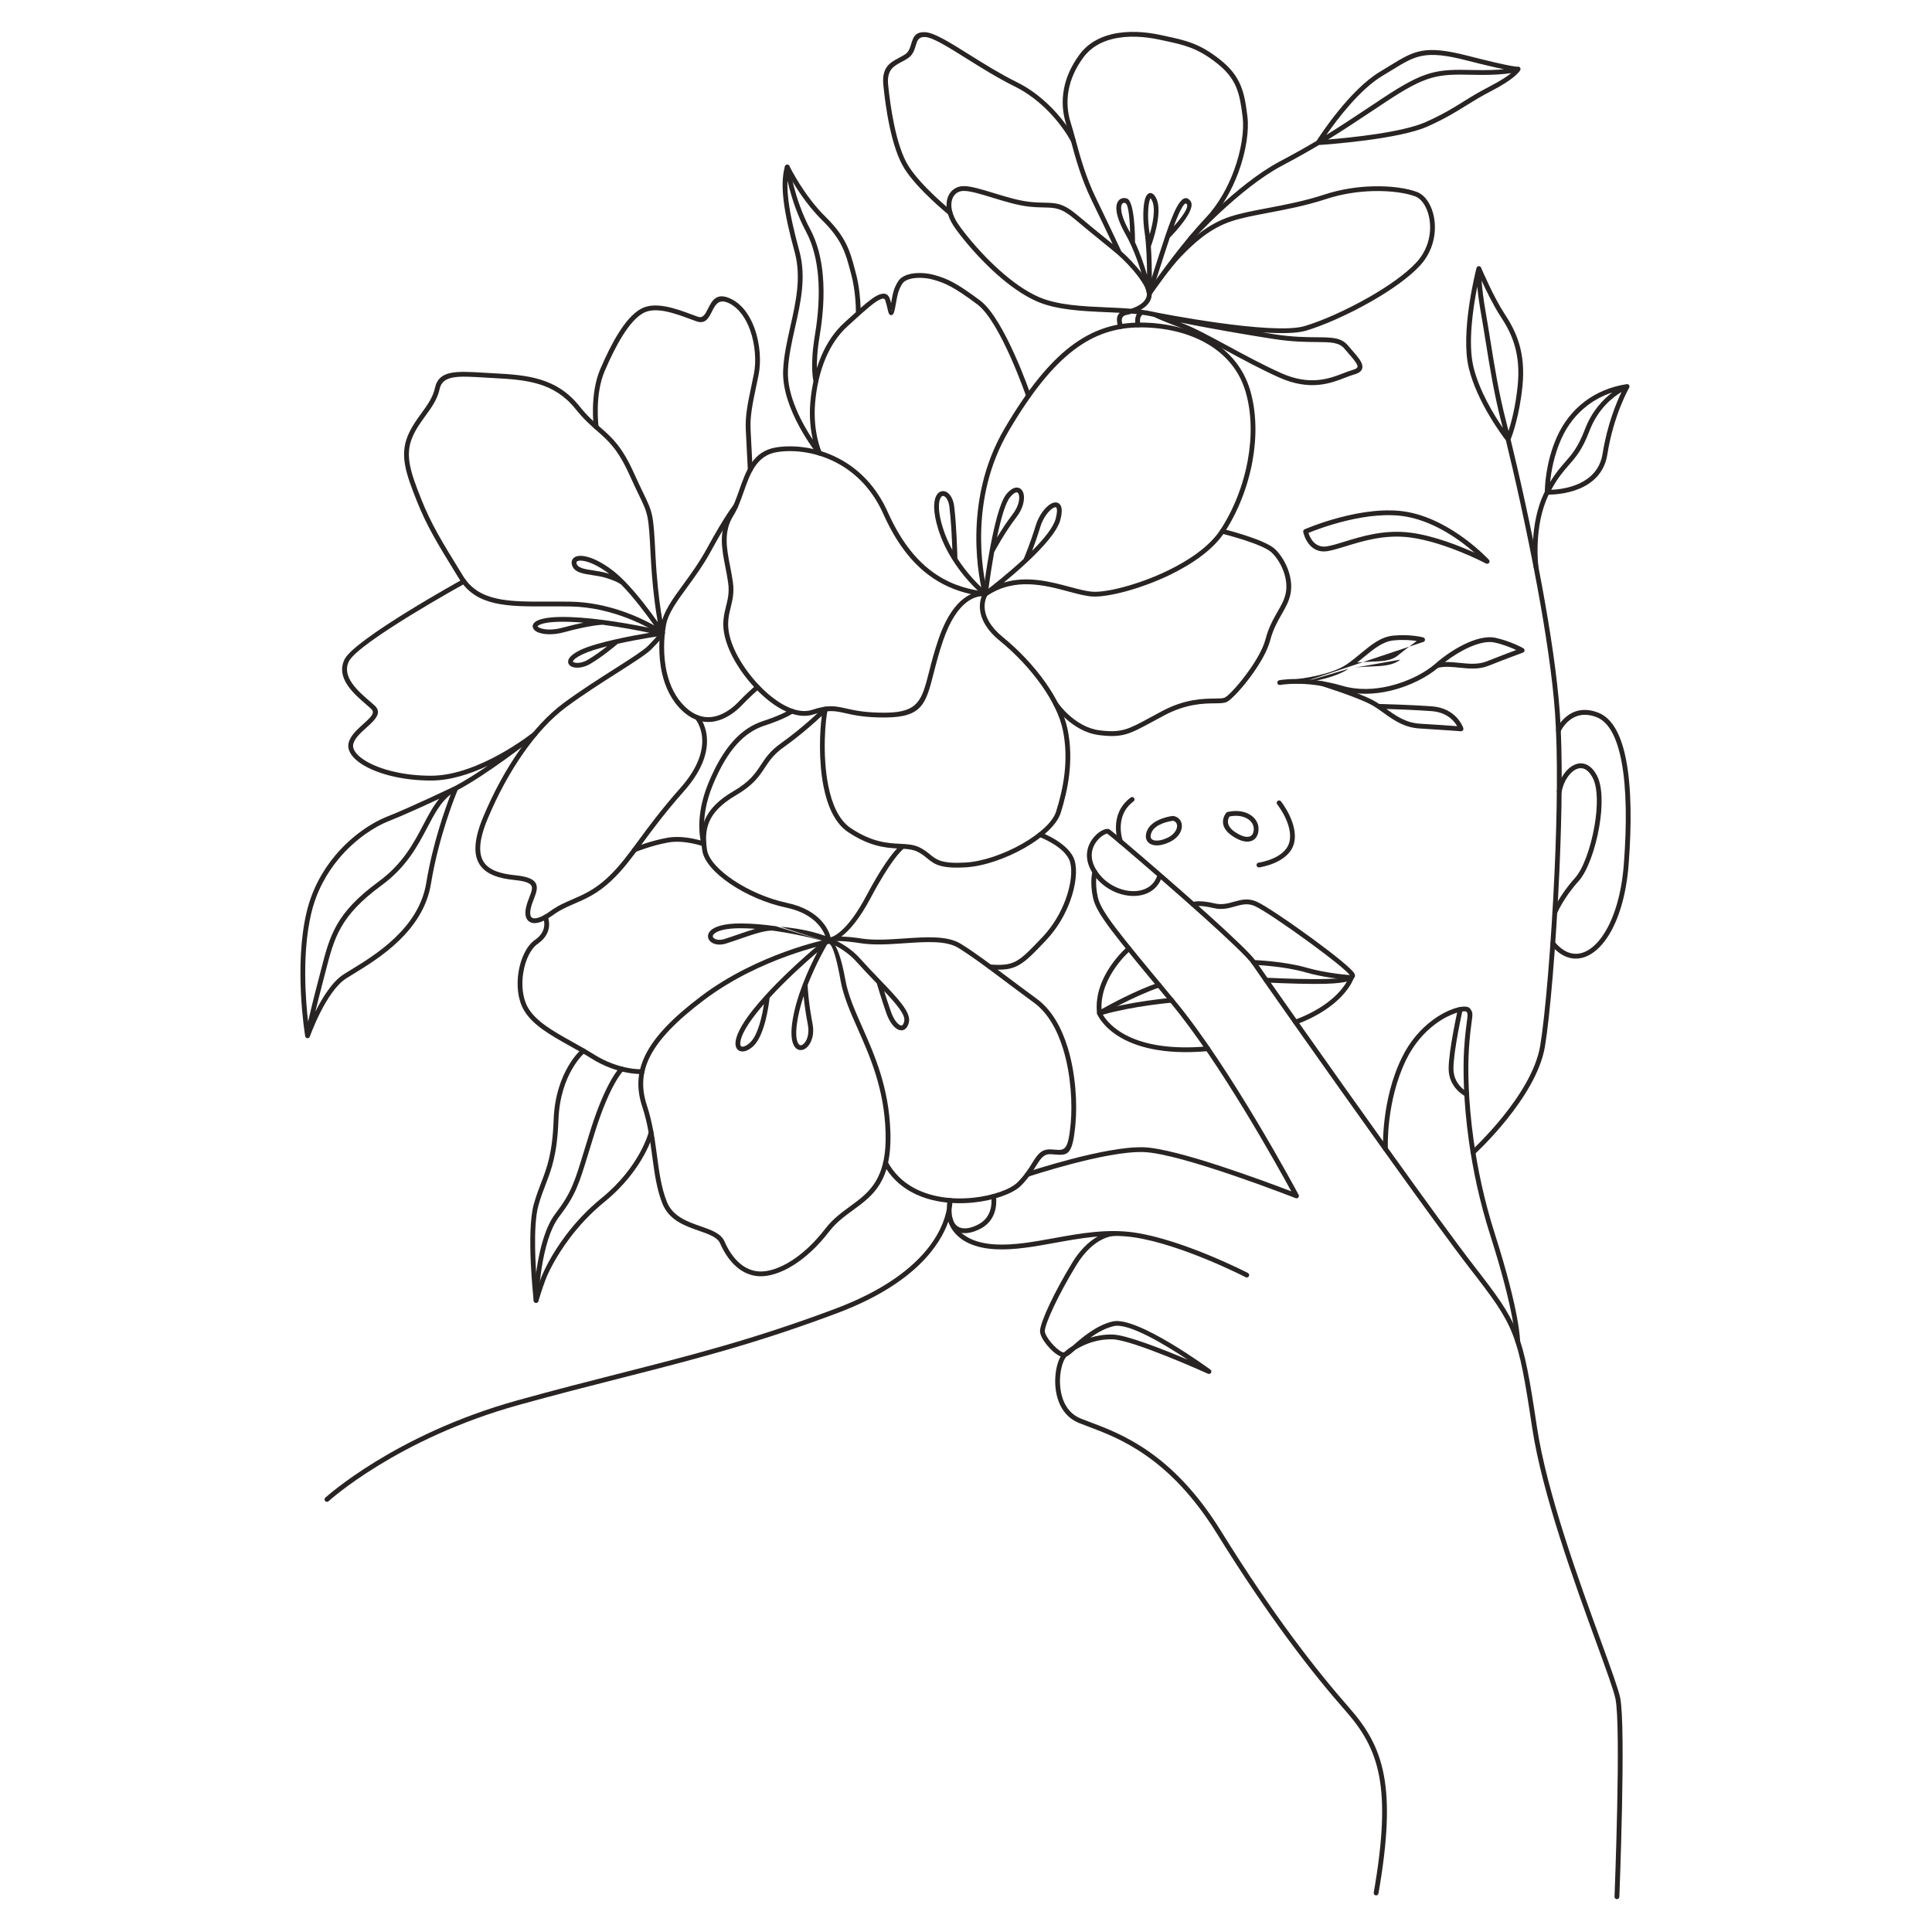 <svg width="2000" height="2000" viewBox="0 0 2000 2000" fill="none" xmlns="http://www.w3.org/2000/svg">
<g clip-path="url(#clip0_157_296)">
<path fill-rule="evenodd" clip-rule="evenodd" d="M857.122 972.194C857.122 972.194 857.173 972.177 857.266 972.169C857.899 972.067 858.524 972.211 859.022 972.54C862.305 974.059 869.235 981.281 875.068 1014.18C877.862 1029.94 884.851 1045.73 892.566 1063.18C905.32 1092.01 920.041 1125.27 921.687 1170.94C923.57 1223.13 903.725 1237.62 882.969 1252.78C874.342 1259.08 865.538 1265.51 858.313 1274.93C846.614 1290.17 834.197 1301.44 822.422 1309.01C808.823 1317.76 795.959 1321.65 785.881 1321.16C776.925 1320.72 769.193 1317.16 762.702 1311.64C755.358 1305.4 749.618 1296.65 745.474 1287.15C742.68 1280.74 733.673 1277.6 723.57 1274.09C709.102 1269.05 692.549 1263.29 685.644 1245.76C679.727 1230.75 677.532 1214.37 675.211 1197.07C673.008 1180.65 670.695 1163.41 664.93 1145.89C658.785 1127.24 659.14 1109.72 668.653 1091.08C678.005 1072.77 696.263 1053.48 726.017 1031.07C784.496 987.009 854.86 972.641 857.114 972.194H857.122ZM870.164 1015.04C863.149 975.451 858.228 977.037 858.211 977.045L858.152 977.054C857.95 977.096 787.485 991 729.022 1035.05C699.867 1057.01 682.074 1075.74 673.076 1093.35C664.246 1110.64 663.934 1126.95 669.657 1144.33C675.549 1162.23 677.904 1179.75 680.132 1196.43C682.403 1213.39 684.555 1229.46 690.27 1243.96C696.339 1259.35 711.735 1264.71 725.199 1269.4C736.391 1273.3 746.36 1276.77 750.023 1285.18C753.889 1294.04 759.182 1302.15 765.909 1307.86V1307.87C771.599 1312.7 778.343 1315.83 786.117 1316.21C795.225 1316.66 807.034 1313.01 819.737 1304.84C831.074 1297.55 843.034 1286.67 854.362 1271.93C862.035 1261.93 871.118 1255.3 880.031 1248.78C899.707 1234.41 918.514 1220.68 916.724 1171.13C915.112 1126.44 900.585 1093.63 888.008 1065.19C880.158 1047.46 873.051 1031.4 870.155 1015.05L870.164 1015.04Z" fill="#292424"/>
<path fill-rule="evenodd" clip-rule="evenodd" d="M792.405 1030.27L792.506 1030.16C819.855 1000.14 853.053 973.409 853.163 973.325C854.235 972.464 855.797 972.633 856.657 973.704C857.35 974.565 857.375 975.746 856.801 976.623C855.999 977.973 845.06 996.45 836.045 1019.65C836.138 1022.39 836.855 1037.58 841.194 1060.06C843.16 1070.24 840.299 1078.8 836.256 1083.28C834.314 1085.43 832.035 1086.74 829.739 1086.99C827.215 1087.27 824.81 1086.33 822.911 1083.93C819.948 1080.2 818.276 1072.4 820.015 1059.33C821.847 1045.62 826.228 1031.32 831.2 1018.44L831.242 1018.32C836.264 1005.32 841.886 993.767 846.106 985.71C834.34 995.792 814.309 1013.67 796.676 1032.95C796.068 1038.61 792.05 1071.57 779.769 1083.01C775.751 1086.74 771.564 1088.61 768.281 1088.48C766.077 1088.4 764.237 1087.5 762.963 1085.8C761.832 1084.28 761.232 1082.14 761.367 1079.43C761.68 1072.91 766.39 1061.91 778.764 1046.26C782.985 1040.92 787.602 1035.56 792.396 1030.28L792.405 1030.27ZM776.384 1079.36C784.918 1071.42 789.096 1050.88 790.818 1039.5C787.982 1042.77 785.247 1046.04 782.664 1049.32C771.024 1064.04 766.609 1073.99 766.339 1079.64C766.263 1081.15 766.5 1082.2 766.964 1082.82C767.285 1083.25 767.808 1083.48 768.466 1083.5C770.501 1083.58 773.362 1082.17 776.392 1079.35L776.384 1079.36ZM831.9 1031.13C828.769 1040.58 826.219 1050.43 824.945 1059.97C823.409 1071.52 824.582 1078.04 826.81 1080.84C827.545 1081.76 828.38 1082.14 829.207 1082.04C830.263 1081.93 831.444 1081.18 832.567 1079.94C835.749 1076.42 837.952 1069.48 836.315 1060.99C833.926 1048.63 832.618 1038.38 831.909 1031.13H831.9Z" fill="#292424"/>
<path fill-rule="evenodd" clip-rule="evenodd" d="M856.971 976.32C856.388 977.56 854.903 978.092 853.662 977.509C852.421 976.927 851.889 975.442 852.471 974.202C852.48 974.177 856.194 965.951 891.443 971.511C904.865 973.629 920.675 972.54 936.13 971.485C958.904 969.925 980.918 968.415 994.82 977.138C1009.79 986.529 1023.59 996.889 1041.78 1010.55C1050.77 1017.3 1060.85 1024.87 1073.22 1033.92C1088.84 1045.34 1098.98 1063.99 1105.24 1084.33C1113.82 1112.15 1115.15 1143.26 1113.35 1163.14C1110.31 1196.57 1105.38 1196.19 1091.4 1195.09C1090.21 1195 1088.92 1194.9 1087.88 1194.84H1087.87C1080.39 1194.4 1077.26 1199.38 1072.44 1207.07C1072.4 1207.13 1072.37 1207.2 1072.32 1207.25C1068.72 1212.99 1064.27 1220.05 1056.8 1227.51C1054.72 1229.6 1051.83 1231.64 1048.29 1233.56C1035.45 1240.54 1013.58 1246.03 990.76 1245.54C967.8 1245.05 943.786 1238.55 926.76 1221.53C922.109 1216.88 917.973 1211.43 914.529 1205.1C913.871 1203.89 914.318 1202.38 915.526 1201.73C916.733 1201.07 918.243 1201.52 918.893 1202.73C922.084 1208.59 925.942 1213.66 930.289 1218.01C946.293 1234.01 969.05 1240.12 990.861 1240.58C1012.81 1241.05 1033.72 1235.84 1045.93 1229.2C1049.02 1227.52 1051.52 1225.76 1053.29 1223.99C1060.45 1216.83 1064.7 1210.09 1068.13 1204.61L1068.22 1204.44C1073.99 1195.23 1077.73 1189.26 1088.17 1189.87C1089.64 1189.95 1090.73 1190.04 1091.78 1190.12C1102.16 1190.93 1105.82 1191.22 1108.42 1162.68C1110.18 1143.3 1108.87 1112.94 1100.51 1085.78C1094.52 1066.36 1084.94 1048.63 1070.29 1037.92C1058.52 1029.3 1048.09 1021.47 1038.81 1014.51C1020.73 1000.93 1007.03 990.646 992.178 981.331C979.652 973.477 958.423 974.936 936.459 976.438C920.759 977.518 904.696 978.615 890.684 976.404C859.115 971.427 856.979 976.303 856.971 976.311V976.32Z" fill="#292424"/>
<path fill-rule="evenodd" clip-rule="evenodd" d="M1026.07 1238.96C1025.82 1237.61 1026.72 1236.32 1028.06 1236.07C1029.41 1235.82 1030.7 1236.72 1030.95 1238.06C1030.95 1238.13 1035.18 1260.64 1016.04 1271.4C1011.04 1274.21 1005.89 1276.01 1001.12 1276.46C996.566 1276.89 992.337 1276.11 988.851 1273.84C985.762 1271.83 983.322 1268.72 981.803 1264.32C973.235 1288.85 946.925 1329.24 866.44 1359.44C781.98 1391.14 717.263 1407.62 643.43 1426.42C610.443 1434.83 575.632 1443.68 536.956 1454.42C410.924 1489.41 340.332 1553.88 340.121 1554.07C339.099 1554.98 337.529 1554.9 336.609 1553.88C335.689 1552.86 335.774 1551.29 336.795 1550.37C337.006 1550.18 408.442 1484.95 535.63 1449.63C574.957 1438.71 609.48 1429.92 642.198 1421.59C715.972 1402.8 780.629 1386.34 864.702 1354.78C958.126 1319.72 976.527 1271.53 980.098 1251.77C980.14 1248.9 980.419 1245.74 980.942 1242.29C981.145 1240.94 982.419 1240 983.778 1240.2C985.036 1240.39 985.939 1241.49 985.897 1242.74C985.922 1243.49 985.964 1246.77 985.07 1251.9C985.011 1255.54 985.357 1258.62 986.04 1261.19C987.129 1265.29 989.062 1268.05 991.552 1269.67C994.051 1271.3 997.191 1271.85 1000.66 1271.52C1004.71 1271.13 1009.19 1269.55 1013.61 1267.06C1029.64 1258.05 1026.07 1239 1026.06 1238.95L1026.07 1238.96Z" fill="#292424"/>
<path fill-rule="evenodd" clip-rule="evenodd" d="M1064.42 1218.14C1063.12 1218.58 1061.71 1217.87 1061.28 1216.57C1060.84 1215.27 1061.55 1213.86 1062.85 1213.42C1063.08 1213.35 1143.95 1186.31 1183.96 1187.65C1218.5 1188.8 1311.68 1223.67 1336.75 1233.27C1322.46 1207.03 1262.9 1099.71 1212.3 1038.79L1208.03 1033.64C1153.05 967.452 1135.1 945.845 1131.54 929.62C1127.89 912.999 1130.9 902.124 1130.9 902.099C1131.25 900.774 1132.62 899.981 1133.94 900.327C1135.27 900.673 1136.06 902.04 1135.72 903.364C1135.72 903.39 1133.02 913.118 1136.41 928.574C1139.71 943.626 1157.46 965.005 1211.85 1030.47L1216.12 1035.61C1273.33 1104.5 1341.78 1232.08 1344.26 1236.72C1344.66 1237.36 1344.76 1238.17 1344.46 1238.93C1343.96 1240.2 1342.52 1240.83 1341.24 1240.34C1340.9 1240.2 1222.91 1193.91 1183.8 1192.61C1144.67 1191.31 1064.65 1218.05 1064.42 1218.13L1064.42 1218.14Z" fill="#292424"/>
<path fill-rule="evenodd" clip-rule="evenodd" d="M1676.32 1963.62C1676.27 1964.99 1675.11 1966.06 1673.74 1966.01C1672.37 1965.96 1671.3 1964.8 1671.35 1963.43C1671.36 1962.92 1678.37 1787.09 1672.27 1758.39C1670.38 1749.46 1662.7 1728.41 1652.62 1700.7C1630.36 1639.59 1596.38 1546.33 1586.08 1477.89C1578.63 1428.42 1574.15 1402.17 1565.72 1380.88C1557.33 1359.64 1544.88 1343.06 1521.5 1312.93C1503.76 1290.06 1469.1 1242.29 1432.14 1190.65C1371.02 1105.27 1303.56 1009.24 1295.88 997.723V997.715C1291.53 991.193 1271.04 971.881 1246.55 949.827C1232.19 936.893 1216.48 923.056 1201.83 910.308C1199.55 915.674 1195.98 919.732 1191.58 922.567C1187.28 925.334 1182.22 926.912 1176.82 927.376C1171.54 927.831 1165.91 927.207 1160.36 925.596C1149.12 922.322 1138.21 914.931 1131.23 904.107C1125 894.43 1124.2 885.723 1126.06 878.543C1127.35 873.565 1129.93 869.346 1132.86 866.081C1135.78 862.808 1139.11 860.445 1141.85 859.188C1144.61 857.923 1147.11 857.72 1148.66 858.648C1150.5 859.745 1174.14 879.673 1202.23 904.073C1202.32 904.14 1202.41 904.216 1202.49 904.301C1217.92 917.707 1234.69 932.438 1249.9 946.14C1274.65 968.422 1295.42 988.054 1300.04 994.981C1307.73 1006.51 1375.12 1102.43 1436.21 1187.78C1473.14 1239.37 1507.76 1287.09 1525.46 1309.91C1549.13 1340.42 1561.75 1357.24 1570.38 1379.07C1578.99 1400.84 1583.53 1427.32 1591.03 1477.16C1601.26 1545.16 1635.13 1638.11 1657.32 1699.02C1667.48 1726.92 1675.21 1748.14 1677.17 1757.38C1683.38 1786.67 1676.36 1963.14 1676.34 1963.65L1676.32 1963.62ZM1197.85 906.832C1170.54 883.107 1147.83 863.938 1146.09 862.892C1145.96 862.816 1145.15 863.112 1143.9 863.685C1141.69 864.698 1138.98 866.638 1136.54 869.372C1134.08 872.114 1131.93 875.632 1130.85 879.775C1129.31 885.74 1130.04 893.08 1135.41 901.407C1141.71 911.177 1151.57 917.851 1161.74 920.812C1166.69 922.255 1171.7 922.803 1176.41 922.398C1181.01 922.002 1185.3 920.677 1188.89 918.365C1192.86 915.8 1196.02 911.987 1197.85 906.832Z" fill="#292424"/>
<path fill-rule="evenodd" clip-rule="evenodd" d="M1162.27 870.224C1162.73 871.523 1162.05 872.941 1160.75 873.396C1159.45 873.852 1158.03 873.177 1157.58 871.878C1157.55 871.793 1147.03 842.947 1170.5 825.584C1171.6 824.766 1173.16 825.002 1173.98 826.099C1174.8 827.204 1174.56 828.756 1173.46 829.575C1152.98 844.727 1162.25 870.148 1162.27 870.224Z" fill="#292424"/>
<path fill-rule="evenodd" clip-rule="evenodd" d="M1214.15 849.656C1211.63 849.993 1195.99 852.473 1192.08 861.729C1191.26 863.669 1191 865.281 1191.19 866.538C1191.35 867.576 1191.88 868.394 1192.68 868.968C1193.63 869.651 1195.01 870.056 1196.68 870.157C1199.99 870.36 1204.25 869.381 1208.91 867.095C1213.2 864.985 1215.96 862.176 1217.39 859.358C1218.22 857.713 1218.57 856.085 1218.5 854.625C1218.42 853.317 1217.97 852.153 1217.2 851.284C1216.49 850.491 1215.47 849.909 1214.15 849.639V849.656ZM1187.5 859.797C1192.91 847.015 1213.83 844.669 1213.89 844.669C1214.12 844.652 1214.34 844.652 1214.58 844.686C1217.25 845.108 1219.37 846.298 1220.89 847.985C1222.44 849.715 1223.32 851.925 1223.46 854.363C1223.59 856.658 1223.07 859.156 1221.83 861.602C1219.97 865.298 1216.45 868.926 1211.11 871.549C1205.65 874.232 1200.5 875.363 1196.4 875.118C1193.77 874.958 1191.51 874.232 1189.78 872.992C1187.9 871.642 1186.67 869.719 1186.29 867.289C1185.95 865.137 1186.3 862.623 1187.5 859.788V859.797Z" fill="#292424"/>
<path fill-rule="evenodd" clip-rule="evenodd" d="M1272.78 845.2C1271.38 847.318 1267.95 854.388 1278.86 861.551C1284.19 865.052 1288.43 866.436 1291.58 866.301C1292.75 866.25 1293.75 865.972 1294.58 865.516L1294.73 865.44C1295.44 865.01 1296.04 864.419 1296.52 863.702C1297.52 862.175 1297.98 860.041 1297.88 857.577C1297.85 856.936 1297.77 856.295 1297.62 855.687C1296.91 852.532 1294.77 849.689 1291.52 847.664C1288.1 845.538 1283.48 844.323 1278.03 844.559C1276.35 844.635 1274.59 844.837 1272.77 845.2H1272.78ZM1276.13 865.693C1258.37 854.025 1269.4 841.403 1269.43 841.37C1269.77 840.965 1270.24 840.661 1270.8 840.543C1273.24 839.995 1275.58 839.691 1277.82 839.59C1284.34 839.303 1289.93 840.804 1294.14 843.437C1298.53 846.17 1301.46 850.127 1302.47 854.607C1302.67 855.51 1302.8 856.43 1302.83 857.358C1302.98 860.851 1302.25 863.998 1300.65 866.419C1299.76 867.777 1298.6 868.908 1297.17 869.735C1297.11 869.785 1297.03 869.828 1296.96 869.87C1295.48 870.68 1293.75 871.169 1291.77 871.253C1287.65 871.431 1282.4 869.819 1276.11 865.685L1276.13 865.693Z" fill="#292424"/>
<path fill-rule="evenodd" clip-rule="evenodd" d="M1322.14 832.638C1321.29 831.558 1321.49 829.997 1322.57 829.145C1323.65 828.293 1325.21 828.487 1326.06 829.567C1326.11 829.635 1344.86 853.165 1339.48 873.27C1333.99 893.772 1303.67 897.932 1303.57 897.94C1302.21 898.134 1300.96 897.189 1300.76 895.831C1300.57 894.473 1301.51 893.215 1302.87 893.021C1302.95 893.013 1330.04 889.284 1334.67 871.988C1339.4 854.304 1322.19 832.706 1322.15 832.638H1322.14Z" fill="#292424"/>
<path fill-rule="evenodd" clip-rule="evenodd" d="M1167.02 980.117C1168.07 979.222 1169.64 979.349 1170.53 980.387C1171.41 981.424 1171.3 983.002 1170.26 983.888C1170.16 983.964 1138.73 1010.53 1140.29 1044.74C1149.48 1039.57 1175.62 1025.36 1198.89 1017.38C1200.19 1016.94 1201.61 1017.63 1202.05 1018.93C1202.5 1020.23 1201.81 1021.64 1200.51 1022.09C1173.01 1031.52 1141.41 1049.8 1139.47 1050.93C1139.16 1051.13 1138.81 1051.26 1138.41 1051.31C1137.04 1051.46 1135.81 1050.48 1135.66 1049.12C1131.11 1010.46 1166.92 980.201 1167.02 980.117Z" fill="#292424"/>
<path fill-rule="evenodd" clip-rule="evenodd" d="M1212.56 1033C1213.93 1032.89 1215.14 1033.9 1215.25 1035.28C1215.36 1036.65 1214.34 1037.85 1212.97 1037.96C1212.85 1037.97 1173.91 1041.22 1141.69 1050.39C1146.99 1059.53 1170.88 1090.28 1250.07 1083.18C1251.44 1083.06 1252.64 1084.08 1252.76 1085.43C1252.88 1086.8 1251.86 1088 1250.5 1088.12C1156.04 1096.59 1136.6 1051.69 1135.84 1049.85C1135.8 1049.75 1135.76 1049.64 1135.73 1049.54C1135.34 1048.23 1136.09 1046.84 1137.4 1046.45C1170.63 1036.48 1212.43 1033 1212.55 1032.99L1212.56 1033Z" fill="#292424"/>
<path fill-rule="evenodd" clip-rule="evenodd" d="M1236.1 938.521C1234.85 939.07 1233.38 938.496 1232.83 937.239C1232.28 935.982 1232.85 934.514 1234.11 933.965C1234.13 933.965 1240.09 931.097 1257.6 935.239C1264.91 936.969 1271.13 935.231 1277.13 933.552L1277.25 933.518C1284.63 931.459 1291.71 929.502 1300.43 933.164C1308.58 936.589 1335.15 954.518 1359 971.999C1380.61 987.827 1400.13 1003.46 1402.19 1008.03C1405.3 1014.94 1392.86 1017.76 1373.35 1018.37C1355.95 1018.92 1332.58 1018.11 1310.49 1017.09C1309.12 1017.03 1308.06 1015.87 1308.11 1014.5C1308.17 1013.13 1309.33 1012.07 1310.71 1012.13C1332.71 1013.14 1355.98 1013.95 1373.21 1013.41C1388.33 1012.94 1398.51 1011.96 1397.66 1010.08C1395.98 1006.33 1377.1 991.413 1356.08 976.007C1332.48 958.719 1306.34 941.044 1298.52 937.753C1291.37 934.75 1285.11 936.471 1278.59 938.302L1278.49 938.336C1271.88 940.183 1265.02 942.099 1256.49 940.082C1240.59 936.319 1236.12 938.504 1236.11 938.513L1236.1 938.521Z" fill="#292424"/>
<path fill-rule="evenodd" clip-rule="evenodd" d="M1297.87 998.812C1296.5 998.77 1295.42 997.622 1295.46 996.255C1295.5 994.889 1296.65 993.809 1298.02 993.851C1298.1 993.851 1329.08 994.956 1352.24 1001.64C1374.81 1008.15 1399.02 1009.49 1399.09 1009.49C1400.46 1009.57 1401.51 1010.74 1401.44 1012.11C1401.42 1012.4 1401.35 1012.67 1401.25 1012.94C1400.37 1015.4 1389.76 1042.62 1341.97 1060.43C1340.69 1060.91 1339.25 1060.25 1338.78 1058.97C1338.3 1057.68 1338.96 1056.25 1340.24 1055.78C1378.39 1041.57 1391.54 1021.68 1395.3 1014.2C1387.65 1013.57 1368.8 1011.58 1350.88 1006.41C1328.32 999.909 1297.96 998.82 1297.87 998.82V998.812Z" fill="#292424"/>
<path fill-rule="evenodd" clip-rule="evenodd" d="M981.187 1262.21C980.976 1260.86 981.905 1259.58 983.264 1259.37C984.623 1259.16 985.889 1260.09 986.1 1261.45C986.108 1261.51 989.493 1286.17 1030.96 1288.26C1049.78 1289.21 1069.94 1285.55 1090.8 1281.77C1117.92 1276.85 1146.22 1271.72 1174.74 1275.98C1225.27 1283.51 1291.6 1317.65 1291.79 1317.75C1293.01 1318.37 1293.5 1319.87 1292.88 1321.1C1292.25 1322.32 1290.75 1322.81 1289.53 1322.18C1289.34 1322.09 1223.71 1288.31 1174.01 1280.9C1146.24 1276.76 1118.38 1281.81 1091.67 1286.66C1070.52 1290.5 1050.07 1294.2 1030.72 1293.22C985.146 1290.92 981.187 1262.29 981.179 1262.21H981.187Z" fill="#292424"/>
<path fill-rule="evenodd" clip-rule="evenodd" d="M1154.92 1274.41C1156.29 1274.47 1157.35 1275.63 1157.29 1277C1157.23 1278.37 1156.08 1279.43 1154.7 1279.38C1154.64 1279.38 1133.31 1278.14 1113.86 1310.25C1104.42 1325.84 1096.79 1340.11 1091.3 1351.67C1085.15 1364.62 1081.74 1374 1081.58 1377.83C1081.55 1378.43 1081.71 1379.2 1082.02 1380.1C1083.32 1383.86 1086.91 1388.85 1090.92 1392.95C1094.77 1396.89 1098.83 1399.93 1101.28 1400.03H1101.34C1103.88 1397.75 1106.94 1395.42 1110.43 1393.2L1110.64 1393.02C1120.23 1384.65 1134.75 1371.99 1151.83 1367.96C1177.12 1361.98 1252.78 1417.65 1253 1417.81C1254.11 1418.62 1254.35 1420.18 1253.53 1421.29C1252.8 1422.29 1251.46 1422.58 1250.39 1422.03C1247.09 1420.54 1172.69 1387.12 1151.89 1386.48C1142.63 1386.2 1134.06 1387.94 1126.58 1390.72V1390.73C1121.67 1392.55 1117.24 1394.81 1113.37 1397.22C1109.37 1400.71 1106.23 1403.4 1103.89 1404.45C1102.75 1405.63 1101.66 1407.53 1100.69 1409.97C1098.2 1416.18 1096.73 1425.42 1097.49 1434.92C1098.25 1444.3 1101.22 1453.86 1107.59 1460.79C1110.54 1463.99 1114.24 1466.65 1118.81 1468.47C1121.65 1469.61 1124.82 1470.8 1128.21 1472.08C1160.86 1484.34 1213.95 1504.3 1263.76 1584.6C1290.97 1628.47 1315.6 1664.5 1337.78 1694.5C1359.93 1724.48 1379.62 1748.44 1396.95 1768.16C1414.59 1788.25 1426.99 1808.36 1432.53 1837.56C1438.02 1866.54 1436.71 1904.39 1426.99 1960.06C1426.75 1961.42 1425.46 1962.32 1424.11 1962.09C1422.76 1961.85 1421.85 1960.56 1422.08 1959.21C1431.71 1904.15 1433.03 1866.86 1427.65 1838.48C1422.3 1810.35 1410.3 1790.9 1393.22 1771.44C1375.81 1751.63 1356.04 1727.56 1333.79 1697.47C1311.56 1667.38 1286.84 1631.23 1259.54 1587.21C1210.64 1508.37 1158.52 1488.78 1126.47 1476.73C1123.1 1475.47 1119.95 1474.28 1116.98 1473.09C1111.68 1470.97 1107.38 1467.88 1103.95 1464.15C1096.73 1456.31 1093.38 1445.68 1092.55 1435.31C1091.72 1425.05 1093.35 1414.97 1096.09 1408.12C1096.67 1406.69 1097.29 1405.39 1097.97 1404.24C1094.67 1402.91 1090.84 1399.96 1087.38 1396.42C1082.91 1391.84 1078.87 1386.15 1077.34 1381.72C1076.84 1380.27 1076.59 1378.89 1076.64 1377.64C1076.82 1373.18 1080.41 1363.08 1086.83 1349.55C1092.4 1337.81 1100.14 1323.37 1109.63 1307.68C1130.63 1273.01 1154.88 1274.41 1154.95 1274.41L1154.92 1274.41ZM1152.96 1372.81C1144.1 1374.9 1135.83 1379.61 1128.67 1384.77C1135.75 1382.57 1143.62 1381.27 1152.03 1381.52C1166.51 1381.96 1204.53 1397 1229.44 1407.52C1205.77 1391.79 1168.25 1369.2 1152.97 1372.81H1152.96Z" fill="#292424"/>
<path fill-rule="evenodd" clip-rule="evenodd" d="M1573.57 1388.34C1573.57 1389.71 1572.46 1390.83 1571.08 1390.83C1569.71 1390.83 1568.59 1389.71 1568.59 1388.34C1568.59 1388.25 1568.87 1360.62 1542.62 1278.41C1531.58 1243.83 1524.68 1210.49 1520.55 1180.92C1514.76 1139.46 1514.39 1105.33 1515.69 1085.48C1516.61 1071.18 1517.78 1062.71 1518.52 1057.33C1519.41 1050.87 1519.61 1049.41 1518.01 1047.23C1516.46 1046.47 1512.39 1046.92 1506.76 1048.8C1500.74 1050.83 1493.28 1054.55 1485.61 1060.29C1474.97 1068.27 1463.94 1080.15 1455.76 1096.83C1434.5 1140.2 1436.69 1189.03 1436.7 1189.17C1436.75 1190.53 1435.68 1191.69 1434.31 1191.75C1432.94 1191.8 1431.78 1190.74 1431.72 1189.37C1431.72 1189.23 1429.48 1139.17 1451.3 1094.66C1459.87 1077.17 1471.44 1064.71 1482.62 1056.33C1490.76 1050.23 1498.72 1046.27 1505.18 1044.09C1512.06 1041.78 1517.56 1041.49 1520.18 1042.78C1520.89 1043.12 1521.47 1043.59 1521.9 1044.16C1524.81 1048.03 1524.57 1049.8 1523.43 1058C1522.7 1063.3 1521.55 1071.64 1520.63 1085.8C1519.36 1105.41 1519.72 1139.18 1525.46 1180.24C1529.56 1209.6 1536.4 1242.67 1547.34 1276.92C1573.84 1359.93 1573.57 1388.26 1573.57 1388.35L1573.57 1388.34Z" fill="#292424"/>
<path fill-rule="evenodd" clip-rule="evenodd" d="M1509.25 1044.36C1509.56 1043.02 1510.88 1042.19 1512.23 1042.48C1513.57 1042.78 1514.4 1044.11 1514.11 1045.45C1514.08 1045.57 1504.61 1087.63 1504.61 1106.28C1504.61 1123.61 1519.38 1130.61 1519.42 1130.63C1520.65 1131.23 1521.16 1132.72 1520.56 1133.95C1519.96 1135.18 1518.46 1135.68 1517.24 1135.09C1517.19 1135.06 1499.63 1126.74 1499.63 1106.28C1499.63 1087.15 1509.24 1044.48 1509.26 1044.36H1509.25Z" fill="#292424"/>
<path fill-rule="evenodd" clip-rule="evenodd" d="M1526.56 1194.8C1525.55 1195.73 1523.98 1195.66 1523.05 1194.66C1522.12 1193.65 1522.19 1192.08 1523.19 1191.15C1523.37 1190.98 1585.75 1134.03 1594.41 1082.59C1599.37 1053.05 1605.89 978.37 1609.33 901.113C1611.97 841.919 1612.81 781.232 1609.76 738.229C1607.09 700.398 1599.93 653.615 1591.52 608.005C1580.34 547.36 1566.96 488.757 1558.9 455.853C1555.6 451.592 1529.36 416.916 1520.58 381.405C1511.4 344.257 1527.73 280.355 1528.47 277.487C1528.71 276.314 1529.78 275.453 1531.02 275.504C1532.04 275.546 1532.91 276.213 1533.24 277.124C1534.05 279.039 1546.25 307.716 1557.6 324.962C1563.66 334.149 1569.15 344.13 1572.7 356.229C1576.24 368.319 1577.82 382.476 1576.02 399.966C1572.86 430.795 1565.41 450.866 1563.79 454.958C1571.87 487.997 1585.24 546.55 1596.41 607.119C1604.85 652.931 1612.04 699.908 1614.72 737.892C1617.78 781.055 1616.94 841.953 1614.29 901.341C1610.84 978.809 1604.3 1053.75 1599.31 1083.43C1590.38 1136.57 1526.74 1194.66 1526.56 1194.83V1194.8ZM1555.68 442.91C1555.23 441.164 1554.82 439.552 1554.45 438.11C1546.77 408.69 1542.12 379.557 1537.95 353.512C1536.41 343.835 1534.93 334.588 1533.29 325.426C1531.18 313.555 1529.96 304.004 1529.27 296.656C1524.9 318.575 1519.34 355.638 1525.41 380.215C1531.56 405.079 1546.55 429.588 1555.68 442.919V442.91ZM1559.25 436.861C1559.93 439.476 1560.74 442.598 1561.63 446.175C1564.48 437.35 1568.86 421.177 1571.08 399.435C1572.81 382.645 1571.3 369.112 1567.93 357.587C1564.55 346.062 1559.28 336.495 1553.46 327.661C1546.17 316.601 1538.59 301.026 1533.75 290.48C1534.28 298.115 1535.51 309.37 1538.21 324.548C1539.72 333.036 1541.25 342.654 1542.87 352.711C1547.01 378.646 1551.64 407.661 1559.27 436.844L1559.25 436.861Z" fill="#292424"/>
<path fill-rule="evenodd" clip-rule="evenodd" d="M1592.51 586.49C1592.67 587.857 1591.69 589.088 1590.33 589.249C1588.96 589.409 1587.73 588.43 1587.56 587.072C1587.54 586.945 1582.03 542.972 1599.2 508.963C1599.22 504.719 1599.85 478.885 1611.73 452.283C1618.35 437.459 1628.2 424.939 1640.64 415.532C1652.8 406.335 1667.66 400.1 1684.15 397.645H1684.18C1684.38 397.628 1684.59 397.645 1684.78 397.679L1684.94 397.713L1685 397.73C1685.09 397.755 1685.16 397.78 1685.24 397.806L1685.31 397.839L1685.46 397.907L1685.53 397.941C1685.97 398.177 1686.34 398.548 1686.57 399.029C1686.6 399.096 1686.62 399.164 1686.66 399.231V399.248L1686.7 399.35L1686.73 399.442L1686.76 399.56C1686.78 399.687 1686.8 399.814 1686.81 399.932V399.957C1686.83 400.159 1686.81 400.37 1686.78 400.564L1686.74 400.725L1686.73 400.784C1686.7 400.868 1686.67 400.944 1686.65 401.02L1686.62 401.096L1686.56 401.248L1686.52 401.315L1686.5 401.358C1686.46 401.433 1670.44 429.107 1663.93 470.372C1657.68 509.924 1612.33 512.025 1603.2 512.042C1587.25 544.566 1592.49 586.363 1592.5 586.49H1592.51ZM1604.74 498.931C1610.45 489.465 1615.49 483.711 1620.23 478.303C1627.28 470.245 1633.67 462.964 1640.68 444.504C1647.96 425.335 1659.7 413.304 1669.03 406.268C1659.66 409.339 1651.15 413.819 1643.63 419.497C1631.85 428.398 1622.52 440.26 1616.25 454.299C1608.55 471.578 1605.74 488.469 1604.73 498.923L1604.74 498.931ZM1623.97 481.576C1618.51 487.794 1612.66 494.476 1605.82 507.03C1618.02 506.566 1653.84 502.39 1659.01 469.621C1663.75 439.661 1673.39 416.654 1678.61 405.787C1669.77 411.009 1654.15 423.032 1645.32 446.267C1637.99 465.563 1631.33 473.173 1623.95 481.585L1623.97 481.576Z" fill="#292424"/>
<path fill-rule="evenodd" clip-rule="evenodd" d="M1615.52 757.136C1614.94 758.385 1613.47 758.925 1612.22 758.351C1610.97 757.778 1610.43 756.301 1611 755.052C1611.04 754.968 1624.13 725.624 1654.93 737.934C1669.35 743.696 1678.54 761.414 1683.45 787.231C1688.77 815.174 1689.19 852.837 1685.94 895.106C1683.5 926.778 1675.6 951.828 1665.14 968.491C1659.17 978.008 1652.31 984.85 1645.11 988.697C1637.66 992.679 1629.86 993.481 1622.27 990.773C1616.44 988.689 1610.78 984.529 1605.56 978.134C1604.7 977.071 1604.86 975.502 1605.92 974.641C1606.98 973.772 1608.55 973.941 1609.41 975.004C1614.03 980.648 1618.94 984.293 1623.94 986.082C1630.15 988.301 1636.59 987.617 1642.77 984.318C1649.21 980.885 1655.43 974.624 1660.94 965.85C1671 949.828 1678.61 925.572 1680.98 894.743C1684.2 852.871 1683.8 815.638 1678.56 788.159C1673.97 764.038 1665.74 747.619 1653.08 742.557C1626.73 732.02 1615.55 757.069 1615.52 757.145V757.136Z" fill="#292424"/>
<path fill-rule="evenodd" clip-rule="evenodd" d="M1611.85 945.465C1611.31 946.73 1609.85 947.312 1608.59 946.781C1607.32 946.241 1606.74 944.781 1607.27 943.524C1607.29 943.474 1614.06 926.971 1630.61 908.637C1638.88 899.475 1646.73 877.421 1650.59 855.215C1654.03 835.379 1654.27 815.611 1648.72 805.116C1646.37 800.653 1643.75 797.852 1641.08 796.409C1638.6 795.068 1636.02 794.899 1633.52 795.624C1630.85 796.401 1628.2 798.198 1625.81 800.72C1621.43 805.318 1617.98 812.211 1616.57 819.788C1616.33 821.138 1615.03 822.032 1613.68 821.779C1612.33 821.526 1611.43 820.235 1611.69 818.885C1613.27 810.347 1617.21 802.543 1622.2 797.286C1625.18 794.148 1628.58 791.878 1632.15 790.849C1635.88 789.761 1639.73 790.022 1643.43 792.03C1646.95 793.929 1650.27 797.413 1653.12 802.804C1659.22 814.338 1659.1 835.286 1655.49 856.058C1651.49 879.091 1643.18 902.149 1634.31 911.978C1618.32 929.679 1611.86 945.439 1611.85 945.482V945.465Z" fill="#292424"/>
<path fill-rule="evenodd" clip-rule="evenodd" d="M1017.74 617.226C1011.63 616.94 991.19 619.487 976.232 663.258C971.86 676.049 969.015 687.194 966.584 696.686C958.515 728.24 954.893 742.372 917.188 742.726C895.672 742.929 884.048 740.322 875.033 738.297C864.617 735.96 857.848 734.441 842.325 739.537C828.017 744.236 811.254 737.478 795.95 725.43C778.038 711.332 761.967 689.869 754.395 671.316C745.929 650.578 748.748 639.162 751.584 627.671C753.365 620.466 755.146 613.236 753.804 603.483C753.053 598.032 751.981 592.548 750.926 587.165C747.102 567.609 743.54 549.402 755.045 531.077C759.249 524.378 762.212 515.958 765.208 507.453C772.231 487.5 779.44 467.032 803.361 463.159C822.252 460.096 848.368 462.957 872.256 476.802C890.531 487.39 907.523 504.399 919.002 530.081C931.782 558.665 946.917 578.13 963.959 591.013C980.453 603.483 998.803 609.819 1018.6 612.341C1019.68 612.409 1020.35 612.544 1020.52 612.578C1021.79 612.822 1022.67 614.003 1022.52 615.303C1022.37 616.67 1021.13 617.648 1019.77 617.496C1019.1 617.42 1018.42 617.336 1017.75 617.252L1017.74 617.226ZM971.522 661.664C981.778 631.637 995.056 619.682 1005.21 615.058C989.409 611.574 974.586 605.28 960.946 594.961C943.262 581.589 927.612 561.5 914.453 532.089C903.446 507.478 887.205 491.203 869.749 481.088C846.95 467.875 822.092 465.142 804.129 468.053C783.137 471.453 776.435 490.503 769.893 509.081C766.803 517.856 763.748 526.537 759.24 533.717C748.799 550.355 752.175 567.642 755.805 586.204C756.852 591.578 757.924 597.054 758.717 602.808C760.194 613.497 758.295 621.192 756.404 628.852C753.762 639.551 751.145 650.181 759.004 669.443C766.28 687.27 781.761 707.932 799.023 721.516C813.111 732.602 828.271 738.904 840.78 734.804C857.586 729.286 864.879 730.923 876.122 733.445C884.901 735.42 896.22 737.959 917.145 737.765C951.011 737.453 954.336 724.46 961.756 695.462C964.195 685.929 967.065 674.724 971.522 661.664Z" fill="#292424"/>
<path fill-rule="evenodd" clip-rule="evenodd" d="M986.598 580.33L986.488 580.161C980.445 570.661 974.84 559.575 971.058 547.173C965.791 529.928 966.323 519.002 969.049 513.518C970.299 510.995 972.054 509.426 974.021 508.759C976.098 508.059 978.301 508.38 980.352 509.645C983.787 511.771 986.877 516.817 987.78 524.174C990.202 543.967 990.996 573.387 991.114 578.196C1001.28 593.99 1012.62 605.118 1018.16 610.104C1019.15 602.697 1021.32 587.24 1024.34 570.577C1024.35 570.383 1024.38 570.189 1024.45 569.995C1028.82 546.034 1034.96 519.761 1041.87 511.459C1045.91 506.608 1049.66 504.625 1052.7 504.701C1054.71 504.752 1056.37 505.604 1057.63 507.097C1058.72 508.388 1059.47 510.152 1059.82 512.236C1060.78 517.998 1058.73 526.924 1052.34 535.218C1040.12 551.096 1030.37 569.32 1029.16 571.623C1025.06 594.445 1022.52 615.166 1022.51 615.293C1022.46 615.732 1022.28 616.162 1021.98 616.542C1021.13 617.613 1019.56 617.79 1018.49 616.938C1018.42 616.879 1001.24 603.287 986.598 580.322V580.33ZM985.872 569.396C985.467 558.082 984.572 538.998 982.833 524.79C982.133 519.044 980.031 515.298 977.744 513.881C976.984 513.408 976.233 513.265 975.608 513.476C974.874 513.72 974.139 514.463 973.515 515.72C971.252 520.276 970.974 529.886 975.819 545.73C978.436 554.294 981.956 562.216 985.881 569.387L985.872 569.396ZM1045.68 514.648C1040.62 520.723 1035.91 537.934 1032.09 556.428C1036.32 549.383 1042.03 540.482 1048.4 532.197C1053.87 525.085 1055.68 517.703 1054.91 513.071C1054.71 511.864 1054.34 510.919 1053.83 510.32C1053.49 509.924 1053.07 509.688 1052.58 509.679C1050.97 509.645 1048.64 511.105 1045.68 514.648Z" fill="#292424"/>
<path fill-rule="evenodd" clip-rule="evenodd" d="M1063.73 581.555C1063.57 581.757 1063.38 581.935 1063.17 582.078C1054.84 589.865 1046.31 597.172 1039.15 603.061C1063.37 595.746 1087.59 602.226 1107.46 607.541C1116.41 609.937 1124.46 612.088 1130.99 612.536C1145.36 613.523 1178.36 605.423 1208.91 590.658C1231.26 579.851 1252.18 565.508 1263.27 548.617C1276.93 527.812 1287 502.391 1291.71 476.405C1296.13 452.039 1295.83 427.201 1289.35 405.231C1283.06 383.936 1269.43 367.94 1251.57 357.005C1231.71 344.839 1206.6 338.917 1180.5 338.917C1155.76 338.917 1133.5 345.691 1111.62 362.346C1089.51 379.178 1067.72 406.083 1044.16 446.218C1002.75 516.742 1017.44 593.485 1021.53 610.755C1028.06 605.727 1044.28 592.97 1059.66 578.67C1060.64 576.434 1066.24 563.399 1072.18 543.994C1075.36 533.599 1081.84 525.264 1087.24 521.906C1089.2 520.691 1091.12 520.05 1092.85 520.083C1094.99 520.126 1096.74 521.096 1097.89 523.112C1099.44 525.82 1099.65 530.739 1097.62 538.316C1094.45 550.22 1079.53 566.74 1063.73 581.572V581.555ZM1076.93 545.419C1079.74 536.215 1085.29 528.951 1089.86 526.107C1091.01 525.39 1092.01 525.011 1092.75 525.027C1093.09 525.027 1093.37 525.196 1093.57 525.542C1094.51 527.187 1094.47 530.832 1092.82 537.033C1090.41 546.078 1080.39 558.244 1068.46 570.182C1070.8 564.065 1073.82 555.603 1076.94 545.411L1076.93 545.419ZM1017.37 614.662C1014.75 604.647 994.727 520.564 1039.87 443.695C1063.78 402.978 1085.97 375.609 1108.59 358.389C1131.44 340.992 1154.67 333.922 1180.5 333.922C1206.32 333.922 1233.47 340.089 1254.14 352.753C1273.02 364.312 1287.44 381.253 1294.1 403.822C1300.81 426.551 1301.13 452.183 1296.58 477.274C1291.75 503.935 1281.42 530.005 1267.42 551.334C1255.79 569.06 1234.12 583.968 1211.05 595.122C1179.77 610.249 1145.67 618.517 1130.64 617.488C1123.61 617.007 1115.35 614.797 1106.16 612.333C1081.74 605.803 1050.51 597.459 1021.88 616.746C1020.24 619.69 1011.67 637.99 1038.29 659.656C1054.53 672.877 1070.17 689.362 1082.35 706.65C1093.56 722.562 1101.88 739.2 1105.1 754.673C1108.46 770.779 1108.57 786.531 1106.9 801.262C1105.23 815.959 1101.78 829.618 1098.01 841.607C1094.14 853.917 1079.15 867.273 1060.52 877.861C1041.53 888.66 1018.63 896.701 999.943 897.84C973.194 899.468 967.083 894.473 959.688 888.424C956.996 886.222 954.117 883.868 949.888 881.759C945.634 879.633 940.84 879.017 935.387 878.671C932.736 880.789 921.611 891.174 901.319 929.478C877.625 974.211 859.249 975.671 858.127 975.721C856.835 975.797 855.687 974.869 855.51 973.57C855.502 973.494 852.463 947.736 813.753 939.535C793.114 935.165 772.257 925.952 756.219 915.144C740.012 904.235 728.6 891.554 726.963 880.325C725.367 869.39 725.274 858.861 729.731 848.559C734.163 838.309 743.06 828.463 759.393 818.937C776.351 809.049 782.006 800.452 787.619 791.947C792.439 784.624 797.225 777.36 808.443 769.412C832.424 752.42 852.657 732.298 852.716 732.239C853.315 731.648 854.21 731.37 855.096 731.598C856.422 731.944 857.224 733.294 856.877 734.627C854.548 743.545 850.986 780.87 857.409 813.242C861.123 831.955 868.171 848.888 880.723 857.258C902.847 872.006 918.91 872.833 931.648 873.491C939.346 873.887 945.904 874.225 952.117 877.329C956.911 879.726 959.984 882.24 962.854 884.585C969.421 889.96 974.857 894.397 999.665 892.887C1017.59 891.799 1039.69 884.011 1058.08 873.55C1075.7 863.535 1089.8 851.183 1093.28 840.139C1096.97 828.395 1100.35 815.031 1101.97 800.73C1103.59 786.463 1103.49 771.226 1100.25 755.702C1097.17 740.938 1089.14 724.924 1078.29 709.527C1066.37 692.602 1051.06 676.462 1035.17 663.52C1006.55 640.234 1014.93 619.378 1017.37 614.662ZM928.676 878.308C915.779 877.583 899.673 875.861 877.971 861.409C864.128 852.187 856.472 834.082 852.53 814.204C847.145 787.062 848.664 756.36 850.716 741.064C843.009 748.261 828.094 761.591 811.33 773.47C800.855 780.895 796.33 787.763 791.772 794.681C785.838 803.683 779.854 812.778 761.891 823.249C746.579 832.175 738.316 841.228 734.289 850.534C730.288 859.781 730.415 869.475 731.892 879.633C733.319 889.394 743.904 900.86 759.004 911.035C774.561 921.514 794.786 930.448 814.791 934.684C849.441 942.024 857.958 963.049 859.908 970.364C864.888 968.854 878.672 961.631 896.93 927.166C912.461 897.84 923.088 884.256 928.676 878.308Z" fill="#292424"/>
<path fill-rule="evenodd" clip-rule="evenodd" d="M858.017 975.738C857.764 975.738 857.502 975.704 857.249 975.628C857.148 975.594 832.154 967.9 801.977 963.656L801.42 963.58L800.677 963.479C792.962 962.568 779.263 967.318 765.749 972C760.769 973.721 755.814 975.443 751.247 976.851C744.925 978.8 739.345 977.695 736.138 975.257C734.213 973.789 733.048 971.832 732.905 969.646C732.761 967.503 733.622 965.276 735.707 963.251C739.742 959.353 749.154 955.953 766.34 955.953C778.689 955.953 791.392 957.134 803.277 958.83L858 975.746L858.017 975.738ZM781.829 961.496C776.663 961.133 771.48 960.923 766.357 960.923C750.656 960.923 742.435 963.673 739.168 966.82C738.223 967.731 737.834 968.592 737.877 969.326C737.919 970.018 738.383 970.709 739.16 971.3C741.253 972.895 745.144 973.536 749.795 972.101C754.438 970.667 759.283 968.988 764.137 967.309C770.147 965.225 776.182 963.133 781.829 961.505V961.496ZM807.802 959.303L858.008 975.738C868.408 980.218 878.461 986.52 886.497 995.472C893.604 1003.39 900.694 1010.76 907.194 1017.53L907.641 1018C908.561 1021.11 912.959 1035.84 917.652 1049.12C920.033 1055.87 923.451 1061.12 926.861 1063.96C928.567 1065.38 930.322 1066.27 932.036 1066.52C934.019 1066.81 935.868 1066.31 937.463 1064.9C938.974 1063.56 940.173 1061.39 940.89 1058.29C943.296 1047.93 929.385 1033.45 910.781 1014.08C904.358 1007.38 897.343 1000.09 890.202 992.131C866.002 965.192 825.325 961.066 807.802 959.294V959.303ZM936.045 1057.19C935.573 1059.22 934.931 1060.52 934.18 1061.19C933.775 1061.55 933.285 1061.68 932.762 1061.6C931.977 1061.48 931.057 1060.98 930.061 1060.15C927.284 1057.84 924.43 1053.36 922.354 1047.47C919.687 1039.91 917.137 1031.97 915.264 1025.96C928.558 1040.01 937.556 1050.67 936.045 1057.19Z" fill="#292424"/>
<path fill-rule="evenodd" clip-rule="evenodd" d="M1075.89 866.395C1074.6 865.914 1073.95 864.48 1074.44 863.189C1074.92 861.898 1076.35 861.257 1077.64 861.738C1077.73 861.771 1107.38 872.815 1112.55 891.174C1115.29 900.868 1113.8 916.359 1107.82 932.726C1102.75 946.605 1094.43 961.218 1082.72 973.536C1070.15 986.782 1062.57 994.67 1054.58 999.108C1046.41 1003.66 1038.21 1004.45 1024.57 1003.39C1023.21 1003.28 1022.18 1002.09 1022.28 1000.72C1022.38 999.353 1023.58 998.324 1024.95 998.425C1037.56 999.412 1045.04 998.737 1052.17 994.772C1059.49 990.697 1066.86 983.019 1079.12 970.11C1090.32 958.324 1098.28 944.327 1103.14 931.03C1108.77 915.633 1110.24 901.29 1107.76 892.516C1103.27 876.604 1075.96 866.42 1075.88 866.386L1075.89 866.395Z" fill="#292424"/>
<path fill-rule="evenodd" clip-rule="evenodd" d="M759.528 522.664C760.422 521.626 761.992 521.517 763.031 522.411C764.069 523.305 764.179 524.875 763.284 525.912C763.258 525.938 755.012 535.581 736.239 570.054C728.203 584.819 719.23 597.112 711.245 608.063C700.542 622.735 691.645 634.943 689.459 647.084C687.205 659.621 686.116 678.588 690.447 696.837C693.519 709.771 699.327 722.325 709.397 731.858C718.53 740.506 727.536 742.995 735.572 742.329C748.411 741.257 759.046 732.23 763.908 727.108C772.29 718.283 782.436 709.425 782.462 709.399C783.483 708.488 785.053 708.572 785.965 709.593C786.876 710.614 786.792 712.184 785.771 713.095C785.745 713.12 775.827 721.776 767.513 730.534C762.17 736.161 750.428 746.083 735.977 747.29C726.658 748.066 716.31 745.256 705.961 735.453C695.098 725.168 688.86 711.753 685.593 697.984C681.086 679.001 682.217 659.258 684.563 646.206C686.952 632.935 696.161 620.313 707.227 605.135C715.111 594.328 723.966 582.187 731.867 567.675C750.901 532.721 759.494 522.681 759.519 522.656L759.528 522.664Z" fill="#292424"/>
<path fill-rule="evenodd" clip-rule="evenodd" d="M719.813 744.422C718.927 743.376 719.054 741.806 720.109 740.921C721.155 740.035 722.725 740.161 723.612 741.216C723.688 741.3 750.108 771.479 708.224 818.802C688.328 841.278 675.439 858.802 664.702 873.406C653.636 888.449 644.832 900.421 632.888 911.685C618.657 925.108 606.24 930.482 594.625 935.51C587.096 938.767 579.904 941.88 572.865 947.035C566.154 951.946 560.389 954.671 555.89 955.405C553.028 955.877 550.572 955.565 548.622 954.511C546.537 953.397 545.094 951.532 544.376 948.968C543.608 946.217 543.709 942.623 544.798 938.278C545.642 934.895 546.875 931.722 548.014 928.778C549.281 925.496 550.437 922.518 550.673 920.113C551.121 915.658 547.668 912.503 532.897 911.026C516.825 909.423 503.674 905.424 496.904 895.511C490.168 885.648 490.025 870.268 500.07 846.079C510.249 821.561 523.223 797.279 538.155 776.077C551.821 756.672 567.158 739.824 583.534 727.708C600.475 715.179 619.881 702.811 636.281 692.357C652.556 681.988 665.833 673.526 670.518 668.844C676.596 662.769 680.276 658.449 682.15 656.112C672.941 650.274 635.733 628.574 590.692 627.823C582.605 627.688 574.814 627.722 567.344 627.747C525.249 627.916 493.038 628.042 475.186 598.952L471.235 592.523C453.265 563.28 441.819 544.66 431.478 518.598C425.933 504.618 421.484 492.958 419.475 482.218C417.407 471.208 417.88 461.193 422.269 450.807C426.093 441.746 431.352 434.516 436.383 427.58C442.443 419.236 448.175 411.348 450.26 401.595C454.244 383.033 472.248 384.113 501.285 385.851C504.687 386.054 508.232 386.265 511.727 386.45C528.82 387.336 544.807 388.45 559.536 392.98C574.435 397.57 587.915 405.611 599.707 420.341C607.869 430.542 614.951 436.743 621.552 442.514C633.428 452.908 643.786 461.978 656.312 489.862C660.169 498.451 663.301 504.939 665.825 510.161C675.946 531.11 676.376 532.013 678.512 574.248C681.137 626.271 688.168 654.838 688.185 654.923C688.362 655.707 688.16 656.483 687.687 657.066C686.97 658.061 682.893 663.52 674.055 672.362C669.049 677.365 655.527 685.979 638.957 696.542C622.649 706.936 603.345 719.238 586.505 731.699C570.585 743.477 555.62 759.937 542.232 778.937C527.511 799.836 514.723 823.78 504.67 847.986C495.368 870.377 495.233 884.222 501.023 892.701C506.78 901.138 518.69 904.606 533.395 906.074C552.117 907.947 556.379 913.085 555.628 920.586C555.324 923.665 554.05 926.939 552.657 930.55C551.585 933.317 550.428 936.312 549.635 939.468C548.757 942.96 548.631 945.702 549.171 947.634C549.5 948.832 550.108 949.668 550.96 950.123C551.939 950.646 553.332 950.773 555.096 950.486C558.844 949.879 563.866 947.449 569.927 943.011C577.38 937.561 584.842 934.329 592.667 930.946C603.877 926.095 615.863 920.906 629.487 908.057C641.093 897.114 649.779 885.302 660.701 870.453C671.472 855.807 684.403 838.224 704.51 815.503C743.516 771.429 719.889 744.489 719.822 744.413L719.813 744.422ZM590.776 622.862C628.904 623.495 661.545 638.698 677.229 647.422C669.674 636.665 656.489 618.838 643.304 605.381C642.874 604.984 639.075 601.744 626.735 598.066C622.489 596.8 617.821 596.092 613.407 595.425C603.134 593.873 594.119 592.506 592.068 584.66C591.612 582.93 591.671 581.369 592.186 580.011C592.979 577.944 594.718 576.518 597.25 575.835C599.319 575.278 601.977 575.227 605.109 575.776C612.453 577.058 622.894 581.724 634.678 590.861C638.603 593.907 642.68 597.661 646.74 601.804L646.833 601.896C660.068 615.421 673.202 633.096 680.917 644.03C678.596 630.911 675.194 607.304 673.54 574.485C671.463 533.279 671.041 532.41 661.343 512.321C658.844 507.141 655.729 500.703 651.771 491.887C639.692 464.99 629.706 456.258 618.277 446.243C611.541 440.345 604.307 434.009 595.832 423.429C584.758 409.593 572.08 402.042 558.076 397.722C543.895 393.36 528.237 392.272 511.473 391.403C507.7 391.209 504.265 390.998 500.99 390.804C474.578 389.226 458.202 388.239 455.122 402.624C452.809 413.415 446.782 421.708 440.409 430.491C435.53 437.215 430.423 444.243 426.844 452.722C422.885 462.104 422.472 471.216 424.363 481.29C426.304 491.634 430.651 503.049 436.096 516.759C446.259 542.365 457.628 560.867 475.49 589.924L479.44 596.353C495.824 623.056 526.828 622.938 567.336 622.778C574.848 622.744 582.673 622.719 590.785 622.854L590.776 622.862ZM630.753 594.109C620.05 585.967 610.756 581.825 604.257 580.686C601.859 580.264 599.926 580.272 598.542 580.644C597.622 580.888 597.039 581.285 596.845 581.791C596.693 582.188 596.702 582.736 596.879 583.419C598.095 588.068 605.599 589.207 614.149 590.506C618.716 591.198 623.553 591.932 628.161 593.308C629.064 593.577 629.925 593.847 630.753 594.117V594.109Z" fill="#292424"/>
<path fill-rule="evenodd" clip-rule="evenodd" d="M624.278 641.778C624.388 641.778 624.506 641.803 624.615 641.82C656.97 646.056 686.209 653.041 686.327 653.067C687.669 653.379 688.497 654.712 688.184 656.053C687.931 657.125 687.02 657.876 685.981 657.969C684.217 658.222 661.764 661.487 639.573 666.389C636.897 668.667 623.105 680.251 610.671 687.473C604.45 691.084 597.528 691.851 593.308 690.653C591.493 690.139 590.041 689.253 589.138 688.029C588.066 686.587 587.779 684.84 588.505 682.883C589.552 680.057 593.207 676.597 600.652 672.978C609.312 668.776 623.459 664.912 637.733 661.732C637.826 661.706 637.927 661.681 638.02 661.664C650.614 658.863 663.284 656.593 672.349 655.083C660.869 652.679 642.983 649.236 624.05 646.756C623.054 646.764 611.135 647.068 583.702 654.543C571.8 657.791 561.637 656.787 556.37 654.332C553.855 653.16 552.209 651.548 551.669 649.717C551.027 647.54 551.804 645.398 554.277 643.6C557.797 641.036 565.883 638.901 579.937 638.682C593.646 638.471 609.287 639.829 624.278 641.778ZM582.394 649.759C591.012 647.414 598.153 645.752 603.952 644.588C595.655 643.904 587.526 643.533 579.997 643.651C567.099 643.845 560.017 645.566 557.197 647.616C556.657 648.013 556.412 648.249 556.438 648.325C556.564 648.755 557.273 649.287 558.472 649.844C562.895 651.911 571.724 652.67 582.394 649.768V649.759ZM628.532 668.996C618.386 671.552 609.076 674.421 602.812 677.458C596.659 680.445 593.806 682.875 593.156 684.613C593.072 684.84 593.072 684.992 593.131 685.068C593.359 685.372 593.89 685.642 594.65 685.861C597.807 686.756 603.167 686.081 608.181 683.17C615.322 679.027 622.953 673.374 628.541 668.987L628.532 668.996Z" fill="#292424"/>
<path fill-rule="evenodd" clip-rule="evenodd" d="M478.95 599.669C480.157 599.011 481.668 599.45 482.326 600.656C482.984 601.863 482.545 603.373 481.338 604.031C481.018 604.208 370.39 665.368 361.063 684.857C353.508 700.651 370.66 715.449 382.469 725.641C384.428 727.329 386.251 728.906 387.762 730.298C393.671 735.749 391.408 741.056 386.217 746.683C384.234 748.826 381.845 750.977 379.363 753.213C373.48 758.503 367.014 764.316 365.647 770.458C365.537 770.965 365.478 771.513 365.478 772.087C365.478 776.71 369.529 781.814 376.73 786.556C384.419 791.618 395.528 796.124 409.101 799.136C420.057 801.574 432.634 803.025 446.308 803.025C495.992 803.025 551.854 758.208 552.023 758.081C553.095 757.229 554.665 757.406 555.518 758.478C556.37 759.549 556.193 761.119 555.121 761.971C555.104 761.979 554.64 762.35 553.787 763.008C545.768 769.294 502.947 802.468 473.75 817.857C471.125 824.134 454.192 865.745 446.131 914.899C438.062 964.112 391.687 992.435 366.145 1008.04C363.182 1009.86 360.489 1011.49 358.404 1012.84C337.167 1026.42 320.774 1072.97 320.732 1073.1C320.335 1074.21 319.179 1074.92 317.972 1074.71C316.849 1074.52 316.039 1073.61 315.921 1072.54C315.406 1069.39 304.281 1000.2 317.297 944.698C322.935 920.645 334.111 901.003 347.026 885.597C364.836 864.345 386.023 851.116 400.592 845.395C424.396 836.047 467.875 815.216 470.61 813.9L470.677 813.866C481.026 808.484 493.19 800.747 504.922 792.74C486.943 801.16 466.204 808.02 446.325 808.02C432.322 808.02 419.382 806.509 408.046 803.995C393.873 800.848 382.191 796.098 374.02 790.715C365.368 785.012 360.506 778.457 360.506 772.095C360.506 771.218 360.607 770.315 360.81 769.395C362.523 761.675 369.605 755.314 376.046 749.526C378.46 747.358 380.773 745.274 382.571 743.325C385.795 739.832 387.365 736.694 384.411 733.968C382.858 732.543 381.11 731.032 379.236 729.412C366.254 718.217 347.406 701.95 356.598 682.731C366.617 661.79 478.629 599.863 478.95 599.686V599.669ZM466.609 822.32C456.159 830.318 449.744 842.535 442.485 856.355C432.448 875.482 420.85 897.561 395.038 916.494C351.736 948.259 346.021 970.583 336.973 1005.91C336.247 1008.76 335.479 1011.73 334.423 1015.75C331.013 1028.72 328.405 1039.12 326.438 1047.31C333.562 1033.01 343.86 1016.24 355.745 1008.63C358.185 1007.07 360.742 1005.51 363.562 1003.79C388.42 988.613 433.529 961.058 441.235 914.097C447.971 873.018 460.835 837.136 466.6 822.32H466.609ZM438.087 854.06C443.438 843.877 448.343 834.52 454.749 826.876C439.21 834.132 417.086 844.239 402.39 850.01C388.412 855.503 368.035 868.251 350.833 888.778C338.365 903.653 327.586 922.602 322.142 945.812C312.654 986.267 316.233 1034.23 318.926 1057.61C320.994 1048.47 324.345 1034.5 329.621 1014.49C330.346 1011.74 331.258 1008.17 332.153 1004.69C341.463 968.313 347.347 945.323 392.101 912.486C417.001 894.22 428.304 872.697 438.087 854.06Z" fill="#292424"/>
<path fill-rule="evenodd" clip-rule="evenodd" d="M818.234 734.188C819.348 733.378 820.902 733.631 821.712 734.744C822.522 735.858 822.269 737.41 821.155 738.22C821.129 738.237 813.262 744.042 791.341 751.196C780.976 754.58 771.437 760.722 762.634 770.534C753.703 780.481 745.498 794.208 737.91 812.609C722.877 849.107 731.031 872.874 731.056 872.942C731.486 874.241 730.777 875.642 729.477 876.072C728.946 876.249 728.389 876.232 727.891 876.063C727.84 876.055 708.578 869.162 691.864 872.115C674.738 875.152 657.991 881.91 657.94 881.927C656.666 882.433 655.222 881.817 654.707 880.543C654.201 879.269 654.817 877.827 656.092 877.312C656.142 877.295 673.404 870.326 691.004 867.213C704.019 864.91 718.302 868.091 725.24 870.039C723.501 861.147 721.433 839.557 733.31 810.711C741.109 791.77 749.618 777.579 758.928 767.21C768.365 756.697 778.621 750.1 789.797 746.455C810.958 739.553 818.209 734.196 818.226 734.188H818.234Z" fill="#292424"/>
<path fill-rule="evenodd" clip-rule="evenodd" d="M562.313 950.4C561.773 949.135 562.363 947.675 563.63 947.143C564.896 946.604 566.356 947.194 566.888 948.46C566.905 948.502 574.307 964.802 556.784 976.96C549.305 982.148 543.895 993.69 541.767 1006.46C539.691 1018.92 540.771 1032.42 546.123 1042.29C554.176 1057.14 572.704 1067.49 592.582 1078.58C599.917 1082.67 607.438 1086.88 614.723 1091.46C641.312 1108.17 664.499 1106.86 664.567 1106.86C665.934 1106.81 667.09 1107.88 667.15 1109.24C667.2 1110.61 666.137 1111.77 664.761 1111.82C664.693 1111.82 640.003 1113.22 612.081 1095.66C604.897 1091.15 597.444 1086.99 590.176 1082.93C569.64 1071.46 550.495 1060.77 541.751 1044.64C535.859 1033.77 534.626 1019.08 536.872 1005.64C539.201 991.64 545.346 978.841 553.948 972.868C568.078 963.064 562.33 950.434 562.313 950.4Z" fill="#292424"/>
<path fill-rule="evenodd" clip-rule="evenodd" d="M671.623 1171.75C671.969 1170.43 673.32 1169.63 674.653 1169.97C675.979 1170.32 676.78 1171.67 676.434 1173C676.409 1173.11 667.048 1210.53 625.966 1244.01C611.076 1256.14 599.25 1269.19 590.1 1281.27C574.712 1301.56 566.913 1319 564.744 1324.7C561.232 1333.9 557.341 1346.88 557.332 1346.91C556.953 1348.23 555.577 1348.99 554.26 1348.61C553.264 1348.32 552.589 1347.46 552.479 1346.5C552.454 1346.3 544.511 1275.72 552.555 1246.69C554.918 1238.16 557.56 1231.29 560.143 1224.55C566.162 1208.88 571.902 1193.93 573.125 1159.38C574.923 1108.61 602.145 1085.98 602.221 1085.91C603.268 1085.01 604.838 1085.14 605.724 1086.18C606.619 1087.22 606.493 1088.79 605.454 1089.68C605.387 1089.74 579.811 1111 578.089 1159.55C576.839 1194.91 570.948 1210.24 564.777 1226.32C562.245 1232.91 559.662 1239.64 557.341 1248.01C551.559 1268.87 554.395 1312.64 556.244 1333.87C557.442 1330.24 558.793 1326.31 560.093 1322.92C562.338 1317.04 570.365 1299.04 586.133 1278.26C595.486 1265.93 607.581 1252.58 622.843 1240.15C662.65 1207.72 671.606 1171.86 671.64 1171.75H671.623Z" fill="#292424"/>
<path fill-rule="evenodd" clip-rule="evenodd" d="M557.417 1346.3C557.374 1347.66 556.226 1348.74 554.859 1348.7C553.492 1348.66 552.411 1347.51 552.453 1346.15C552.453 1345.97 554.234 1283.38 574.949 1256.38C591.349 1235.01 594.844 1223.54 604.323 1192.44C606.484 1185.34 608.949 1177.27 611.481 1169.26C627.494 1118.58 641.759 1104.89 641.801 1104.85C642.772 1103.88 644.35 1103.88 645.329 1104.85C646.308 1105.82 646.3 1107.4 645.329 1108.38C645.296 1108.42 631.874 1121.27 616.242 1170.77C613.203 1180.38 611.017 1187.56 609.084 1193.89C599.402 1225.64 595.84 1237.34 578.907 1259.41C559.172 1285.15 557.434 1346.14 557.425 1346.31L557.417 1346.3Z" fill="#292424"/>
<path fill-rule="evenodd" clip-rule="evenodd" d="M1264.74 552.396C1263.41 552.067 1262.6 550.709 1262.93 549.375C1263.26 548.042 1264.62 547.233 1265.95 547.562C1266.08 547.595 1309.25 558.243 1319.86 568.392C1325.49 573.784 1330.59 581.731 1333.65 590.463C1336.37 598.259 1337.5 606.713 1335.97 614.593C1334.42 622.558 1330.85 628.767 1326.85 635.745C1322.66 643.059 1317.96 651.252 1314.83 663.097C1312.15 673.222 1305.21 685.396 1297.5 696.364C1286.89 711.483 1274.58 724.493 1269.95 726.67C1267.18 727.977 1263.12 728.02 1257.65 728.087C1246.27 728.214 1228.2 728.416 1205.42 740.464C1200.53 743.046 1196.55 745.214 1192.96 747.163C1169.35 759.996 1161.84 764.071 1137.57 760.941C1109.19 757.279 1090.93 730.239 1090.87 730.163C1090.09 729.032 1090.39 727.48 1091.52 726.712C1092.65 725.936 1094.2 726.231 1094.97 727.362C1095.02 727.429 1112.06 752.647 1138.19 756.013C1160.88 758.941 1168.04 755.052 1190.58 742.801C1194.41 740.717 1198.67 738.406 1203.1 736.06C1226.91 723.464 1245.74 723.244 1257.6 723.118C1262.43 723.067 1266.01 723.025 1267.83 722.173C1271.86 720.274 1283.25 707.999 1293.43 693.504C1300.85 682.941 1307.5 671.315 1310.01 661.832C1313.31 649.32 1318.18 640.841 1322.51 633.273C1326.3 626.675 1329.68 620.786 1331.07 613.657C1332.42 606.679 1331.39 599.12 1328.94 592.1C1326.14 584.094 1321.5 576.846 1316.41 571.978C1306.81 562.79 1264.85 552.421 1264.73 552.396H1264.74Z" fill="#292424"/>
<path fill-rule="evenodd" clip-rule="evenodd" d="M1325.19 709.071C1323.84 709.333 1322.54 708.447 1322.28 707.097C1322.02 705.747 1322.9 704.448 1324.25 704.186C1324.33 704.169 1351.65 698.804 1389.61 709.957C1405.6 714.657 1422.63 713.88 1438.25 710.193C1458.15 705.486 1475.67 696.061 1485.75 687.186C1495.71 678.42 1507.83 670.388 1519.44 665.3C1529.97 660.694 1540.16 658.492 1548.15 660.263C1564.35 663.866 1576.93 671.046 1576.96 671.063C1578.16 671.729 1578.59 673.24 1577.92 674.438C1577.62 674.978 1577.14 675.366 1576.6 675.568C1576.55 675.585 1558.61 682.149 1541.06 689.16C1530.89 693.227 1520.72 692.189 1510.71 691.168C1503.08 690.392 1495.56 689.616 1488.57 691.32C1477.9 700.533 1459.81 710.202 1439.36 715.045C1423.01 718.909 1405.11 719.702 1388.19 714.733C1351.41 703.916 1325.25 709.063 1325.17 709.08L1325.19 709.071ZM1521.43 669.856C1512.8 673.636 1503.84 679.137 1495.77 685.372C1500.87 685.169 1506.03 685.692 1511.24 686.224C1520.63 687.186 1530.19 688.165 1539.22 684.553C1550.98 679.854 1562.9 675.357 1569.56 672.877C1564.64 670.565 1556.51 667.207 1547.08 665.115C1540.2 663.588 1531.05 665.646 1521.43 669.856Z" fill="#292424"/>
<path fill-rule="evenodd" clip-rule="evenodd" d="M1343.89 707.839C1342.52 707.983 1341.3 706.995 1341.15 705.629C1341.01 704.262 1342 703.039 1343.36 702.895C1343.46 702.887 1377.11 699.183 1393.78 687.953C1393.87 687.886 1393.95 687.827 1394.04 687.776C1399.13 684.3 1403.95 680.318 1408.6 676.471C1419.38 667.544 1429.34 659.301 1442.09 658.01C1459.91 656.205 1473.26 659.824 1473.3 659.833C1474.63 660.179 1475.42 661.546 1475.08 662.87C1474.92 663.494 1474.53 664.001 1474.03 664.321L1343.9 707.831L1343.89 707.839ZM1396.27 692.256L1343.89 707.839C1343.99 707.831 1378.48 704.034 1396.27 692.256ZM1411.78 680.301C1409.56 682.14 1407.3 684.005 1404.97 685.852C1409.67 685.372 1414.3 685.186 1418.78 685.009C1429.98 684.578 1440.09 684.182 1446.49 678.985C1453.87 672.994 1461.77 667.106 1466.61 663.562C1461.39 662.744 1452.78 661.917 1442.59 662.955C1431.38 664.085 1421.97 671.872 1411.79 680.301H1411.78ZM1449.62 682.84L1396.27 692.248C1403.84 690.56 1411.63 690.257 1418.95 689.97C1431.02 689.497 1441.93 689.075 1449.62 682.84ZM1394.04 687.776L1394.74 687.498C1394.49 687.557 1394.25 687.65 1394.04 687.776Z" fill="#292424"/>
<path fill-rule="evenodd" clip-rule="evenodd" d="M1367.67 709.99C1366.37 709.585 1365.63 708.185 1366.04 706.877C1366.44 705.569 1367.84 704.835 1369.15 705.24C1369.25 705.274 1405.68 716.622 1421.28 724.865C1423.5 726.037 1425.64 727.345 1427.75 728.737C1432.51 728.855 1459.71 729.581 1482.07 731.176C1507.62 732.998 1514.4 752.529 1514.79 753.702C1514.9 754.014 1514.95 754.343 1514.93 754.698C1514.83 756.065 1513.65 757.102 1512.28 757.009C1512.22 757.009 1491.86 755.432 1469.88 754.149C1453.47 753.196 1442.64 745.417 1432.26 737.942C1427.87 734.786 1423.55 731.682 1418.96 729.26C1403.78 721.245 1367.77 710.024 1367.67 709.99H1367.67ZM1435.15 733.909H1435.17C1444.98 740.971 1455.2 748.319 1470.16 749.188C1486.97 750.167 1501.58 751.213 1508.45 751.728C1505.51 746.514 1498.07 737.301 1481.73 736.136C1465 734.938 1445.81 734.238 1435.16 733.909H1435.15Z" fill="#292424"/>
<path fill-rule="evenodd" clip-rule="evenodd" d="M1354.51 551.644C1355.99 556.369 1360.96 567.835 1373.98 565.54C1379.1 564.637 1385.15 562.773 1391.99 560.663C1410.01 555.112 1433.34 547.915 1460.46 551.467C1484.49 554.614 1510.71 565.051 1526.41 572.129C1512.39 559.879 1486.67 540.778 1457.03 535.057C1417.02 527.329 1365.18 547.274 1354.51 551.644ZM1374.83 570.442C1353.75 574.163 1349.12 550.775 1349.11 550.708C1348.87 549.577 1349.45 548.388 1350.56 547.915C1350.73 547.839 1411.71 521.238 1457.96 530.172C1504.27 539.116 1541.2 579.377 1541.31 579.486C1542 580.237 1542.18 581.376 1541.68 582.33C1541.04 583.545 1539.54 584.009 1538.32 583.367C1538.21 583.3 1496.28 561.161 1459.81 556.386C1433.77 552.977 1411.02 559.989 1393.44 565.405C1386.41 567.573 1380.18 569.497 1374.83 570.434V570.442Z" fill="#292424"/>
<path fill-rule="evenodd" clip-rule="evenodd" d="M619.627 441.662C619.796 443.029 618.825 444.269 617.458 444.438C616.09 444.606 614.85 443.636 614.681 442.269C614.672 442.168 610.173 408.133 621.433 382.021C626.971 369.188 633.285 356.001 640.24 344.89C647.313 333.576 655.079 324.38 663.402 319.756C678.216 311.53 699.647 319.469 715.998 325.527C718.42 326.421 720.741 327.282 722.582 327.932C727.764 329.754 730.178 324.962 732.736 319.874C737.092 311.218 741.776 301.912 757.164 309.607C768.602 315.318 776.528 326.961 781.263 340.309C786.851 356.069 788.033 374.326 785.323 387.893C784.513 391.926 783.559 396.473 782.648 400.802C779.043 417.954 776.308 430.922 777.009 444.859C777.887 462.366 779.111 486.023 779.111 486.091C779.187 487.458 778.132 488.63 776.764 488.706C775.397 488.782 774.223 487.728 774.147 486.361C774.147 486.293 772.924 462.729 772.046 445.087C771.32 430.517 774.105 417.287 777.786 399.789C778.579 396.035 779.415 392.027 780.444 386.923C783.002 374.132 781.871 356.887 776.578 341.962C772.24 329.72 765.107 319.123 754.961 314.044C744.013 308.569 740.476 315.588 737.193 322.119C733.622 329.214 730.263 335.896 720.961 332.631C718.648 331.821 716.529 331.028 714.301 330.21C698.871 324.498 678.638 316.997 665.833 324.11C658.329 328.278 651.146 336.875 644.477 347.531C637.691 358.381 631.478 371.348 626.025 384.004C615.305 408.859 619.636 441.594 619.644 441.687L619.627 441.662Z" fill="#292424"/>
<path fill-rule="evenodd" clip-rule="evenodd" d="M1067.03 408.816C1067.48 410.115 1066.79 411.524 1065.5 411.971C1064.2 412.419 1062.79 411.727 1062.34 410.436C1062.26 410.217 1035.75 333.103 1011.74 315.115C999.555 305.978 991.19 300.435 984.353 296.756C977.634 293.137 972.384 291.315 966.382 289.602C960.026 287.788 952.193 287.079 945.575 288.066C940.35 288.851 935.978 290.665 934.003 293.803C929.943 300.224 929.048 305.244 927.697 312.744C927.343 314.702 926.971 316.819 926.651 318.439C925.503 324.278 924.515 326.632 922.101 326.159C920.168 325.78 919.712 323.755 918.944 320.388C918.421 318.102 917.695 314.921 916.555 311.226C915.939 309.235 914.597 308.754 912.681 309.344C906.586 311.226 896.373 320.498 884.454 331.314C882.268 333.297 880.023 335.339 877.727 337.397C867.817 346.29 860.288 357.705 854.826 370.479C848.707 384.804 845.187 400.852 843.811 417.042C841.228 447.601 850.597 468.06 850.631 468.119C851.197 469.368 850.631 470.845 849.382 471.41C848.318 471.891 847.094 471.562 846.402 470.684C846.056 470.254 808.916 424.138 810.705 383.336C811.364 368.285 814.766 353.166 818.193 337.92C823.899 312.517 829.698 286.725 822.666 261.06C816.91 240.035 813.035 222.671 811.271 208.253C809.473 193.589 809.828 181.837 812.554 172.277C812.934 170.953 814.31 170.194 815.635 170.565C816.386 170.776 816.952 171.316 817.239 171.974C818.252 174.024 832.728 203.005 854.506 224.35C876.03 245.451 880.023 260.435 884.724 278.069C885.214 279.925 885.729 281.84 885.931 282.591C889.662 296.259 890.658 311.04 890.912 318.811C899.057 311.656 906.029 306.189 911.221 304.586C916.15 303.067 919.645 304.4 921.299 309.758C921.738 311.184 922.118 312.542 922.455 313.799L922.801 311.867C924.253 303.784 925.224 298.376 929.791 291.154C932.644 286.64 938.282 284.126 944.849 283.139C952.159 282.042 960.769 282.819 967.741 284.81C974.047 286.607 979.567 288.53 986.7 292.378C993.714 296.166 1002.27 301.827 1014.71 311.15C1039.94 330.065 1066.94 408.605 1067.02 408.825L1067.03 408.816ZM923.055 321.266C923.738 321.401 923.527 321.173 923.097 320.684C922.709 320.987 922.413 321.139 923.055 321.266ZM881.103 327.619C882.783 326.092 884.429 324.598 886.041 323.147C886.016 318.6 885.644 300.384 881.145 283.882C880.512 281.561 880.217 280.448 879.913 279.317C875.405 262.393 871.573 248.025 851.02 227.869C834.129 211.315 821.544 190.341 815.939 180.149C814.774 187.802 814.892 196.854 816.217 207.62C817.965 221.87 821.788 239.005 827.461 259.727C834.821 286.59 828.887 312.989 823.046 338.983C819.67 354.018 816.319 368.926 815.677 383.522C814.512 409.989 830.787 439.122 841.431 455.194C839.295 445.804 837.506 432.473 838.848 416.603C840.257 399.924 843.904 383.345 850.251 368.504C855.983 355.081 863.926 343.067 874.401 333.668C876.68 331.626 878.917 329.593 881.103 327.61V327.619Z" fill="#292424"/>
<path fill-rule="evenodd" clip-rule="evenodd" d="M812.495 173.281C812.309 171.923 813.255 170.666 814.614 170.48C815.973 170.295 817.23 171.24 817.416 172.598C817.433 172.699 822.194 206.447 838.687 237.242C846.301 251.458 850.251 267.952 851.771 284.945C853.653 305.961 851.821 327.745 848.622 346.914C843.001 380.611 847.044 393.714 847.052 393.748C847.441 395.064 846.698 396.447 845.381 396.844C844.064 397.232 842.68 396.49 842.283 395.173C842.275 395.131 837.902 380.949 843.718 346.104C846.858 327.264 848.664 305.902 846.824 285.383C845.356 269.007 841.574 253.171 834.306 239.587C817.391 207.991 812.503 173.391 812.495 173.29V173.281Z" fill="#292424"/>
<path fill-rule="evenodd" clip-rule="evenodd" d="M1162.53 337C1163.1 338.249 1162.55 339.717 1161.31 340.29C1160.06 340.856 1158.59 340.307 1158.02 339.067C1158 339.033 1153.31 328.993 1159.21 323.805C1154.93 323.577 1150.56 323.383 1146.15 323.197C1120.72 322.092 1093.89 320.919 1073.58 312.103C1059.14 305.834 1044.59 295.262 1031.4 283.468C1013.58 267.53 998.213 249.332 989.021 236.575C982.546 227.59 979.837 219.161 979.837 212.175C979.837 208.606 980.546 205.4 981.812 202.658C983.112 199.849 985.02 197.537 987.375 195.841C990.236 193.783 993.739 192.644 997.622 192.644C1005.19 192.644 1016.43 196.086 1028.79 199.866C1040.9 203.578 1054.13 207.628 1065.6 208.919C1071.8 209.619 1076.71 209.729 1080.97 209.813C1093.29 210.074 1100.48 210.226 1115.29 222.679C1125.49 231.251 1134.85 238.87 1142.87 245.4C1146.05 247.982 1149.01 250.395 1151.78 252.664C1147.09 242.709 1139.29 226.257 1130.13 207.417C1119.13 184.789 1113.34 163.418 1108.61 145.962C1106.85 139.44 1105.23 133.467 1103.62 128.43C1100.19 117.631 1098.87 105.102 1101.45 91.738L1101.47 91.636C1103.68 80.306 1108.71 68.359 1117.62 56.336C1126.11 44.887 1138.04 38.517 1150.9 35.429C1167.77 31.38 1186.24 32.983 1200.59 36.054L1204.86 36.965C1227.24 41.715 1241.13 44.659 1262.26 61.137C1273.62 69.996 1280.12 78.551 1284.18 88.169C1288.22 97.711 1289.79 108.088 1291.35 120.795C1293.08 134.851 1290.11 156.382 1282.07 178.225C1275.44 196.246 1265.34 214.563 1251.56 229.142C1247.03 233.943 1242.49 239.047 1238.05 244.244C1239.2 243.308 1240.38 242.371 1241.59 241.443C1250.63 234.533 1261.21 228.248 1273.6 224.189C1284.47 220.637 1297.62 218.149 1312.2 215.39C1330.26 211.973 1350.53 208.142 1371.19 201.342C1388.04 195.791 1405.36 193.327 1420.92 192.888C1440.37 192.34 1457.16 194.989 1466.93 198.752C1469.27 199.655 1471.46 201.055 1473.45 202.878C1478.88 207.855 1482.94 216.056 1484.6 225.632C1486.23 235.073 1485.54 245.932 1481.52 256.393C1479.04 262.839 1475.3 269.125 1470.08 274.82C1458.7 287.222 1439.88 300.426 1419.57 312.027C1396.02 325.475 1370.38 336.831 1352.02 342.315C1342.37 345.192 1325.84 345.361 1307.03 344.096C1311.16 344.762 1315.27 345.412 1319.37 346.044C1338.06 348.947 1352.18 349.056 1363.05 349.132C1379.11 349.25 1388.49 349.318 1395.64 357.898C1397.06 359.603 1398.63 361.408 1400.11 363.121C1404.9 368.63 1408.9 373.228 1410.01 377.286C1411.33 382.129 1409.25 385.673 1401.41 387.807C1398.85 388.508 1395.88 389.655 1392.6 390.938C1377.67 396.751 1356.18 405.112 1324.13 390.76C1305.19 382.273 1285.76 371.752 1268.16 362.227C1250.07 352.431 1233.92 343.682 1222.5 339.405C1202.57 331.938 1196.1 328.799 1194.72 328.091L1192.71 327.635C1186.33 326.192 1179.18 325.281 1171.56 324.64C1169.61 325.247 1167.67 325.728 1165.83 326.108C1158.16 327.669 1162.51 336.992 1162.52 337.017L1162.53 337ZM1171.01 319.595C1175.03 318.27 1179.01 316.397 1182.06 313.925C1185.25 311.335 1187.38 308.07 1187.27 304.079V303.877C1187.05 299.641 1183.58 293.491 1178.91 287.121C1172.2 277.984 1163.12 268.686 1157.25 263.674C1157.17 263.615 1157.1 263.548 1157.03 263.48C1152.47 259.608 1146.59 254.816 1139.74 249.247C1131.88 242.844 1122.72 235.385 1112.1 226.467C1098.63 215.145 1092.09 215.01 1080.88 214.774C1076.47 214.681 1071.38 214.571 1065.07 213.863C1053.17 212.521 1039.7 208.395 1027.35 204.616C1015.4 200.954 1004.52 197.63 997.63 197.63C994.803 197.63 992.296 198.423 990.287 199.874C988.632 201.064 987.282 202.717 986.345 204.742C985.374 206.835 984.834 209.349 984.834 212.175C984.834 218.208 987.265 225.624 993.055 233.673C1002.09 246.218 1017.2 264.105 1034.71 279.772C1047.55 291.255 1061.66 301.523 1075.55 307.547C1095.01 315.992 1121.37 317.139 1146.36 318.228C1154.83 318.599 1163.13 318.962 1171.01 319.595ZM1185.2 317.781C1183.92 318.818 1182.51 319.755 1181.03 320.607C1185.52 321.164 1189.8 321.873 1193.82 322.775L1196.07 323.282C1196.42 323.349 1317.35 347.462 1350.61 337.532C1368.64 332.149 1393.87 320.961 1417.1 307.69C1437.04 296.3 1455.44 283.425 1466.42 271.453V271.445C1471.22 266.222 1474.64 260.477 1476.89 254.613C1480.57 245.054 1481.2 235.115 1479.7 226.459C1478.23 217.946 1474.73 210.766 1470.11 206.522C1468.56 205.105 1466.91 204.034 1465.18 203.367C1455.93 199.807 1439.87 197.309 1421.08 197.832C1405.98 198.254 1389.16 200.65 1372.77 206.05C1351.87 212.935 1331.39 216.807 1313.15 220.258C1298.75 222.983 1285.76 225.438 1275.17 228.906C1263.39 232.761 1253.29 238.769 1244.64 245.375C1235.93 252.031 1228.64 259.312 1222.56 265.615C1211.47 277.089 1195.13 300.51 1192.27 304.644C1192.19 310.078 1189.37 314.406 1185.22 317.772L1185.2 317.781ZM1182.93 284.185C1186.4 288.909 1189.27 293.642 1190.88 297.861C1199.39 285.585 1223.7 251.382 1247.95 225.725C1261.22 211.677 1270.98 193.968 1277.41 176.504C1285.17 155.403 1288.05 134.758 1286.41 121.394C1284.89 109.05 1283.39 99.002 1279.62 90.084C1275.88 81.242 1269.84 73.32 1259.22 65.043C1239.01 49.283 1225.54 46.423 1203.84 41.825L1199.56 40.913C1185.78 37.961 1168.08 36.408 1152.07 40.255C1140.26 43.09 1129.33 48.895 1121.63 59.297C1113.2 70.662 1108.46 81.925 1106.38 92.598L1106.36 92.674C1103.94 105.178 1105.16 116.863 1108.37 126.937C1110.11 132.387 1111.69 138.267 1113.43 144.68C1118.11 161.942 1123.83 183.068 1134.62 205.257C1148.32 233.453 1159.11 256.562 1160.79 260.182C1166.91 265.455 1176.13 274.929 1182.93 284.185H1182.93ZM1251.02 339.447C1240.84 337.565 1231.01 335.667 1221.73 333.794L1224.25 334.739C1236.06 339.168 1252.33 347.977 1270.54 357.831C1288.1 367.339 1307.49 377.835 1326.18 386.204C1356.33 399.712 1376.69 391.79 1390.83 386.289C1394.22 384.973 1397.27 383.783 1400.13 383.007C1404.44 381.834 1405.73 380.366 1405.24 378.569C1404.43 375.624 1400.76 371.406 1396.37 366.352C1394.96 364.732 1393.49 363.028 1391.84 361.054C1386.17 354.254 1377.64 354.186 1363.05 354.085C1352.01 354 1337.68 353.899 1318.63 350.938C1295.92 347.411 1272.68 343.446 1251.03 339.438L1251.02 339.447Z" fill="#292424"/>
<path fill-rule="evenodd" clip-rule="evenodd" d="M1113.28 144.393C1113.91 145.608 1113.44 147.11 1112.22 147.743C1111.01 148.375 1109.51 147.903 1108.87 146.688C1108.81 146.578 1089.64 108.882 1050.37 89.477C1032.83 80.804 1015.58 70.004 1000.46 60.53C981.381 48.583 965.723 38.771 957.687 38.315C950.774 37.919 949.474 42.23 948.014 47.064C946.604 51.755 945.068 56.834 939.86 60.31C937.648 61.787 935.369 63.002 933.133 64.191C925.19 68.41 917.821 72.325 919.408 87.882C920.496 98.564 922.463 114.391 925.848 130.236C929.199 145.92 933.943 161.571 940.569 172.049C953.973 193.226 985.011 218.326 985.095 218.402C986.159 219.263 986.319 220.832 985.458 221.895C984.589 222.958 983.027 223.118 981.964 222.258C981.871 222.182 950.217 196.584 936.365 174.699C929.368 163.646 924.438 147.439 920.978 131.265C917.551 115.252 915.558 99.213 914.453 88.363C912.528 69.49 921.315 64.816 930.786 59.787C932.905 58.657 935.065 57.509 937.091 56.168C940.805 53.696 942.063 49.511 943.228 45.639C945.288 38.805 947.119 32.73 957.941 33.346C967.226 33.877 983.382 43.993 1003.07 56.32C1018.04 65.702 1035.12 76.391 1052.55 85.014C1093.29 105.153 1113.2 144.275 1113.25 144.385L1113.28 144.393Z" fill="#292424"/>
<path fill-rule="evenodd" clip-rule="evenodd" d="M1181.38 320.962C1182.66 320.473 1184.1 321.106 1184.6 322.38C1185.09 323.662 1184.45 325.096 1183.18 325.594C1183.17 325.594 1178.75 327.096 1180.53 335.955C1180.8 337.305 1179.92 338.612 1178.57 338.882C1177.22 339.152 1175.91 338.275 1175.64 336.925C1173.03 323.881 1181.36 320.971 1181.39 320.962H1181.38Z" fill="#292424"/>
<path fill-rule="evenodd" clip-rule="evenodd" d="M1190.2 242.617C1193.3 231.826 1196.64 215.956 1192.56 207.654C1191.94 206.405 1191.44 205.579 1191.02 205.131C1190.63 205.781 1190.25 206.836 1189.89 208.211V208.219C1188.18 214.952 1187.92 227.515 1189.77 239.58C1189.92 240.558 1190.07 241.571 1190.2 242.608V242.617ZM1197.01 205.46C1204 219.66 1192.99 250.708 1191.39 255.053C1192.94 277.411 1192.25 303.861 1192.24 303.962C1192.2 305.329 1191.06 306.417 1189.7 306.383C1188.49 306.358 1187.5 305.464 1187.31 304.316C1186.96 302.654 1179.78 268.358 1165.15 242.499C1158.63 230.965 1155.99 222.503 1155.66 216.724C1155.49 213.526 1156 211.02 1156.97 209.173V209.164C1158.09 207.021 1159.81 205.739 1161.79 205.241C1163.32 204.861 1164.96 204.971 1166.59 205.528C1174.71 208.321 1175 245.806 1175 250.86C1180.46 262.629 1184.58 274.939 1187.43 284.675C1187.33 271.007 1186.8 252.901 1184.87 240.33C1182.92 227.65 1183.23 214.286 1185.08 207.004C1185.65 204.735 1186.43 202.921 1187.38 201.748C1188.89 199.85 1190.73 199.285 1192.85 200.348C1194.26 201.056 1195.68 202.702 1197.03 205.46H1197.01ZM1169.46 240.052L1169.89 240.811C1169.56 229.025 1168.49 211.451 1164.95 210.236C1164.23 209.991 1163.55 209.924 1162.98 210.067C1162.35 210.227 1161.78 210.683 1161.36 211.476C1160.79 212.564 1160.5 214.201 1160.63 216.454C1160.91 221.567 1163.37 229.261 1169.47 240.052H1169.46Z" fill="#292424"/>
<path fill-rule="evenodd" clip-rule="evenodd" d="M1192.13 304.628C1191.72 305.936 1190.32 306.67 1189.01 306.265C1187.7 305.86 1186.97 304.459 1187.38 303.151C1187.41 303.05 1198.73 266.628 1206.43 243.924C1206.46 243.814 1206.5 243.713 1206.54 243.603C1210.4 232.256 1214.34 221.558 1218.09 214.555C1222.87 205.637 1227.67 202.035 1232.36 208.109C1239.15 216.917 1214.48 242.414 1211.02 245.915C1203.35 268.526 1192.16 304.518 1192.13 304.628ZM1222.47 216.892C1220.1 221.321 1217.61 227.43 1215.1 234.297C1222.28 226.24 1231.29 214.842 1228.43 211.138C1227.19 209.527 1225.06 212.075 1222.48 216.884L1222.47 216.892Z" fill="#292424"/>
<path fill-rule="evenodd" clip-rule="evenodd" d="M1234.26 248.742C1233.34 249.754 1231.77 249.83 1230.75 248.91C1229.74 247.991 1229.66 246.413 1230.58 245.401C1230.73 245.24 1280.28 190.729 1324.63 167.232C1339.51 159.352 1351.67 152.527 1362.91 145.836C1366.39 140.411 1397.52 92.675 1428.72 74.13C1432.09 72.122 1435.5 70.03 1438.66 68.081C1463.87 52.582 1474.33 46.153 1518.96 57.602C1567.41 70.038 1570.98 69.009 1570.99 69.009C1572.33 68.705 1573.67 69.541 1573.97 70.874C1574.08 71.371 1574.04 71.869 1573.87 72.316L1573.83 72.409C1573.78 72.51 1573.73 72.612 1573.68 72.704C1572.71 74.451 1567.42 82.019 1543.66 94.295C1532.71 99.948 1524.93 104.79 1517.32 109.523C1506.66 116.155 1496.32 122.592 1478.04 130.827C1447.96 144.376 1372.89 149.616 1365.45 150.105C1354.14 156.829 1341.92 163.689 1326.95 171.619C1283.38 194.703 1234.41 248.581 1234.26 248.733V248.742ZM1372.98 139.728C1387.77 130.616 1401.89 121.225 1419.95 109.228L1431.68 101.441C1453.45 87.014 1467.39 79.555 1480.63 75.801C1493.92 72.03 1506.29 72.03 1525 72.477C1539.67 72.823 1549.9 72.359 1556.89 71.675C1548.8 70.038 1536.47 67.229 1517.73 62.42C1475.16 51.494 1465.22 57.611 1441.26 72.333C1438.29 74.164 1435.09 76.13 1431.23 78.416C1407.65 92.43 1383.89 124.01 1372.97 139.736L1372.98 139.728ZM1422.69 113.379C1404.29 125.604 1389.96 135.13 1374.85 144.419C1397.6 142.554 1451.94 137.129 1476 126.296C1493.98 118.197 1504.18 111.852 1514.7 105.305C1522.37 100.53 1530.22 95.645 1541.38 89.882C1553.65 83.546 1560.55 78.838 1564.42 75.657C1557.41 76.796 1545.14 77.919 1524.88 77.438C1506.65 77.007 1494.63 76.999 1481.97 80.593C1469.29 84.196 1455.74 91.46 1434.42 105.592L1422.69 113.388V113.379ZM1573.83 72.418L1573.68 72.713C1573.74 72.586 1573.79 72.485 1573.83 72.418Z" fill="#292424"/>
</g>
<defs>
<clipPath id="clip0_157_296">
<rect width="1377" height="1933" fill="white" transform="translate(311 33)"/>
</clipPath>
</defs>
</svg>

